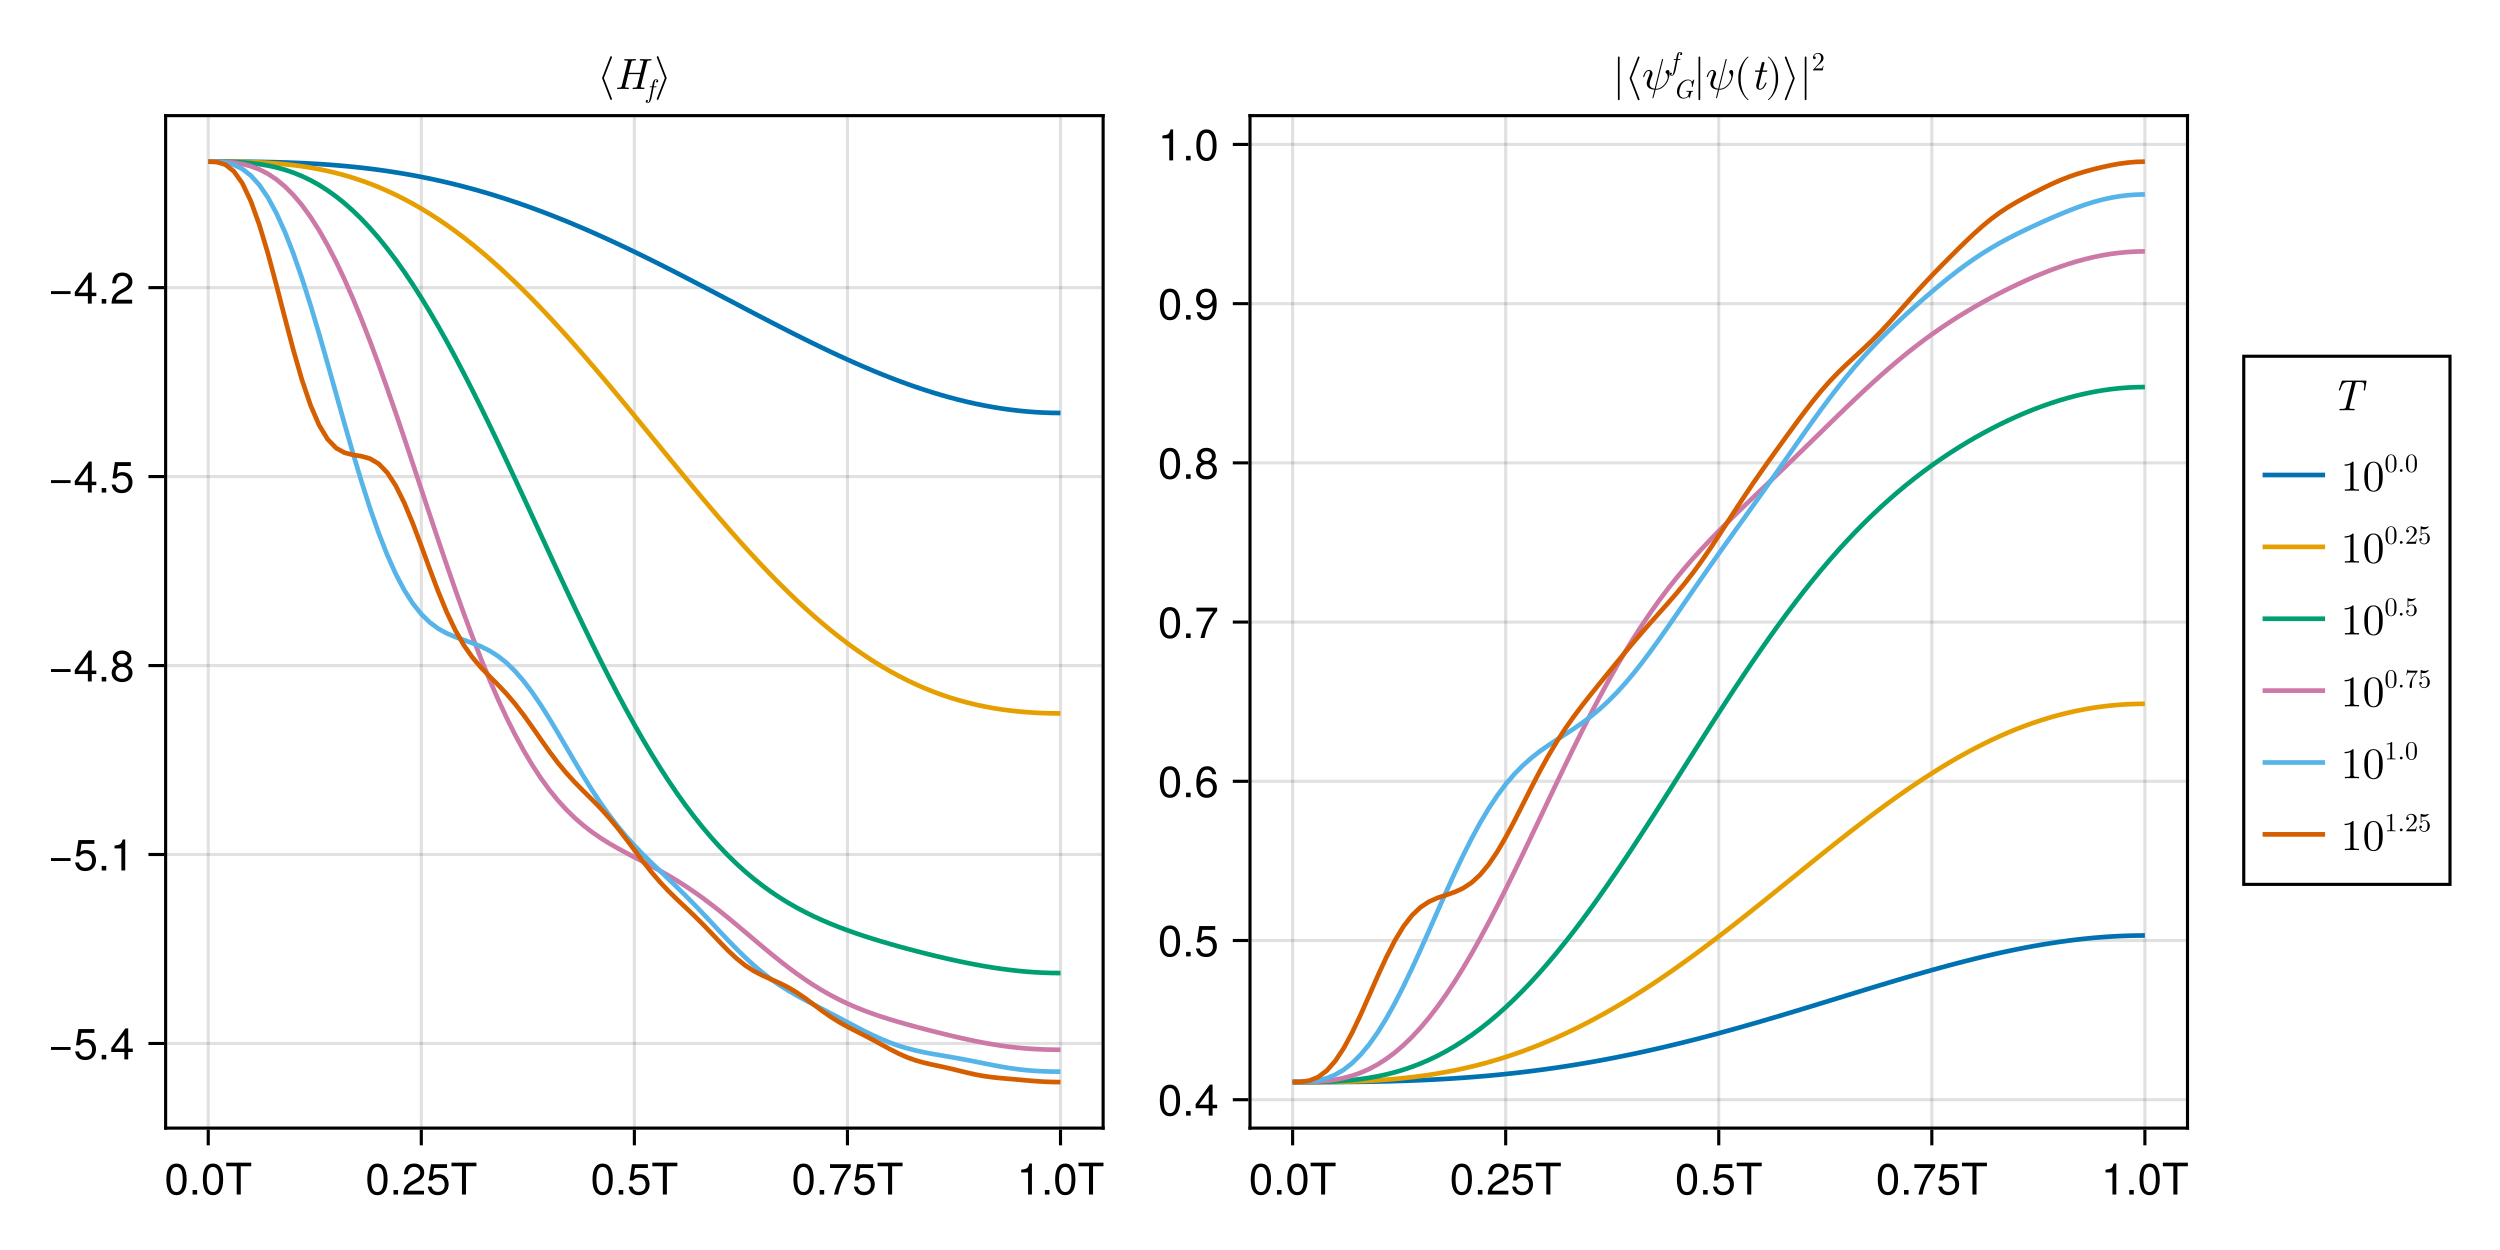 <?xml version="1.0" encoding="UTF-8"?>
<svg xmlns="http://www.w3.org/2000/svg" xmlns:xlink="http://www.w3.org/1999/xlink" width="800" height="400" viewBox="0 0 800 400">
<defs>
<g>
<g id="glyph-0-0-4a1fa4f7">
<path d="M 7.094 -4.781 C 7.094 -1.516 5.953 0.203 3.844 0.203 C 1.719 0.203 0.609 -1.516 0.609 -4.859 C 0.609 -8.188 1.703 -9.922 3.844 -9.922 C 6 -9.922 7.094 -8.219 7.094 -4.781 Z M 5.844 -4.891 C 5.844 -7.547 5.188 -8.828 3.844 -8.828 C 2.516 -8.828 1.859 -7.562 1.859 -4.844 C 1.859 -2.125 2.516 -0.812 3.828 -0.812 C 5.188 -0.812 5.844 -2.078 5.844 -4.891 Z M 5.844 -4.891 "/>
</g>
<g id="glyph-0-1-4a1fa4f7">
<path d="M 8.297 -9.062 C 8.297 -9.062 4.953 -9.062 4.953 -9.062 C 4.953 -9.062 4.953 0 4.953 0 C 4.953 0 3.656 0 3.656 0 C 3.656 0 3.656 -9.062 3.656 -9.062 C 3.656 -9.062 0.297 -9.062 0.297 -9.062 C 0.297 -9.062 0.297 -10.203 0.297 -10.203 C 0.297 -10.203 8.297 -10.203 8.297 -10.203 C 8.297 -10.203 8.297 -9.062 8.297 -9.062 Z M 8.297 -9.062 "/>
</g>
<g id="glyph-0-2-4a1fa4f7">
<path d="M 2.672 0 C 2.672 0 1.219 0 1.219 0 C 1.219 0 1.219 -1.453 1.219 -1.453 C 1.219 -1.453 2.672 -1.453 2.672 -1.453 C 2.672 -1.453 2.672 0 2.672 0 Z M 2.672 0 "/>
</g>
<g id="glyph-0-3-4a1fa4f7">
<path d="M 7.281 -2.375 C 7.281 -2.375 5.812 -2.375 5.812 -2.375 C 5.812 -2.375 5.812 0 5.812 0 C 5.812 0 4.578 0 4.578 0 C 4.578 0 4.578 -2.375 4.578 -2.375 C 4.578 -2.375 0.391 -2.375 0.391 -2.375 C 0.391 -2.375 0.391 -3.688 0.391 -3.688 C 0.391 -3.688 4.906 -9.922 4.906 -9.922 C 4.906 -9.922 5.812 -9.922 5.812 -9.922 C 5.812 -9.922 5.812 -3.484 5.812 -3.484 C 5.812 -3.484 7.281 -3.484 7.281 -3.484 C 7.281 -3.484 7.281 -2.375 7.281 -2.375 Z M 4.578 -3.484 C 4.578 -3.484 4.578 -7.828 4.578 -7.828 C 4.578 -7.828 1.469 -3.484 1.469 -3.484 C 1.469 -3.484 4.578 -3.484 4.578 -3.484 Z M 4.578 -3.484 "/>
</g>
<g id="glyph-0-4-4a1fa4f7">
<path d="M 4.859 0 C 4.859 0 3.625 0 3.625 0 C 3.625 0 3.625 -7.062 3.625 -7.062 C 3.625 -7.062 1.422 -7.062 1.422 -7.062 C 1.422 -7.062 1.422 -7.953 1.422 -7.953 C 3.328 -8.188 3.609 -8.406 4.047 -9.922 C 4.047 -9.922 4.859 -9.922 4.859 -9.922 C 4.859 -9.922 4.859 0 4.859 0 Z M 4.859 0 "/>
</g>
<g id="glyph-0-5-4a1fa4f7">
<path d="M 7.188 -3.297 C 7.188 -1.188 5.781 0.203 3.781 0.203 C 2.016 0.203 0.891 -0.578 0.484 -2.547 C 0.484 -2.547 1.719 -2.547 1.719 -2.547 C 2.016 -1.422 2.672 -0.875 3.75 -0.875 C 5.094 -0.875 5.922 -1.688 5.922 -3.125 C 5.922 -4.594 5.078 -5.453 3.75 -5.453 C 2.984 -5.453 2.5 -5.203 1.938 -4.516 C 1.938 -4.516 0.797 -4.516 0.797 -4.516 C 0.797 -4.516 1.547 -9.719 1.547 -9.719 C 1.547 -9.719 6.656 -9.719 6.656 -9.719 C 6.656 -9.719 6.656 -8.5 6.656 -8.5 C 6.656 -8.5 2.531 -8.5 2.531 -8.5 C 2.531 -8.5 2.141 -5.938 2.141 -5.938 C 2.719 -6.359 3.281 -6.531 3.969 -6.531 C 5.875 -6.531 7.188 -5.25 7.188 -3.297 Z M 7.188 -3.297 "/>
</g>
<g id="glyph-1-0-4a1fa4f7">
<path d="M 2.672 0 C 2.672 0 1.219 0 1.219 0 C 1.219 0 1.219 -1.453 1.219 -1.453 C 1.219 -1.453 2.672 -1.453 2.672 -1.453 C 2.672 -1.453 2.672 0 2.672 0 Z M 2.672 0 "/>
</g>
<g id="glyph-2-0-4a1fa4f7">
<path d="M 7.094 -4.781 C 7.094 -1.516 5.953 0.203 3.844 0.203 C 1.719 0.203 0.609 -1.516 0.609 -4.859 C 0.609 -8.188 1.703 -9.922 3.844 -9.922 C 6 -9.922 7.094 -8.219 7.094 -4.781 Z M 5.844 -4.891 C 5.844 -7.547 5.188 -8.828 3.844 -8.828 C 2.516 -8.828 1.859 -7.562 1.859 -4.844 C 1.859 -2.125 2.516 -0.812 3.828 -0.812 C 5.188 -0.812 5.844 -2.078 5.844 -4.891 Z M 5.844 -4.891 "/>
</g>
<g id="glyph-2-1-4a1fa4f7">
<path d="M 2.672 0 C 2.672 0 1.219 0 1.219 0 C 1.219 0 1.219 -1.453 1.219 -1.453 C 1.219 -1.453 2.672 -1.453 2.672 -1.453 C 2.672 -1.453 2.672 0 2.672 0 Z M 2.672 0 "/>
</g>
<g id="glyph-2-2-4a1fa4f7">
<path d="M 7.156 -7.016 C 7.156 -5.797 6.438 -4.766 5.047 -4.016 C 5.047 -4.016 3.656 -3.266 3.656 -3.266 C 2.438 -2.547 1.984 -2.031 1.859 -1.219 C 1.859 -1.219 7.078 -1.219 7.078 -1.219 C 7.078 -1.219 7.078 0 7.078 0 C 7.078 0 0.469 0 0.469 0 C 0.594 -2.188 1.188 -3.125 3.266 -4.297 C 3.266 -4.297 4.547 -5.031 4.547 -5.031 C 5.438 -5.531 5.891 -6.203 5.891 -6.984 C 5.891 -8.047 5.047 -8.844 3.938 -8.844 C 2.719 -8.844 2.031 -8.141 1.938 -6.484 C 1.938 -6.484 0.703 -6.484 0.703 -6.484 C 0.766 -8.891 1.953 -9.922 3.969 -9.922 C 5.859 -9.922 7.156 -8.688 7.156 -7.016 Z M 7.156 -7.016 "/>
</g>
<g id="glyph-3-0-4a1fa4f7">
<path d="M 7.094 -4.781 C 7.094 -1.516 5.953 0.203 3.844 0.203 C 1.719 0.203 0.609 -1.516 0.609 -4.859 C 0.609 -8.188 1.703 -9.922 3.844 -9.922 C 6 -9.922 7.094 -8.219 7.094 -4.781 Z M 5.844 -4.891 C 5.844 -7.547 5.188 -8.828 3.844 -8.828 C 2.516 -8.828 1.859 -7.562 1.859 -4.844 C 1.859 -2.125 2.516 -0.812 3.828 -0.812 C 5.188 -0.812 5.844 -2.078 5.844 -4.891 Z M 5.844 -4.891 "/>
</g>
<g id="glyph-3-1-4a1fa4f7">
<path d="M 8.297 -9.062 C 8.297 -9.062 4.953 -9.062 4.953 -9.062 C 4.953 -9.062 4.953 0 4.953 0 C 4.953 0 3.656 0 3.656 0 C 3.656 0 3.656 -9.062 3.656 -9.062 C 3.656 -9.062 0.297 -9.062 0.297 -9.062 C 0.297 -9.062 0.297 -10.203 0.297 -10.203 C 0.297 -10.203 8.297 -10.203 8.297 -10.203 C 8.297 -10.203 8.297 -9.062 8.297 -9.062 Z M 8.297 -9.062 "/>
</g>
<g id="glyph-3-2-4a1fa4f7">
<path d="M 2.672 0 C 2.672 0 1.219 0 1.219 0 C 1.219 0 1.219 -1.453 1.219 -1.453 C 1.219 -1.453 2.672 -1.453 2.672 -1.453 C 2.672 -1.453 2.672 0 2.672 0 Z M 2.672 0 "/>
</g>
<g id="glyph-3-3-4a1fa4f7">
<path d="M 7.281 -8.688 C 5.188 -6.203 3.797 -3.203 3.25 0 C 3.25 0 1.938 0 1.938 0 C 2.625 -3.109 4.031 -6 6 -8.5 C 6 -8.5 0.641 -8.5 0.641 -8.5 C 0.641 -8.5 0.641 -9.719 0.641 -9.719 C 0.641 -9.719 7.281 -9.719 7.281 -9.719 C 7.281 -9.719 7.281 -8.688 7.281 -8.688 Z M 7.281 -8.688 "/>
</g>
<g id="glyph-3-4-4a1fa4f7">
<path d="M 7.188 -3.297 C 7.188 -1.188 5.781 0.203 3.781 0.203 C 2.016 0.203 0.891 -0.578 0.484 -2.547 C 0.484 -2.547 1.719 -2.547 1.719 -2.547 C 2.016 -1.422 2.672 -0.875 3.75 -0.875 C 5.094 -0.875 5.922 -1.688 5.922 -3.125 C 5.922 -4.594 5.078 -5.453 3.75 -5.453 C 2.984 -5.453 2.5 -5.203 1.938 -4.516 C 1.938 -4.516 0.797 -4.516 0.797 -4.516 C 0.797 -4.516 1.547 -9.719 1.547 -9.719 C 1.547 -9.719 6.656 -9.719 6.656 -9.719 C 6.656 -9.719 6.656 -8.5 6.656 -8.5 C 6.656 -8.5 2.531 -8.5 2.531 -8.5 C 2.531 -8.5 2.141 -5.938 2.141 -5.938 C 2.719 -6.359 3.281 -6.531 3.969 -6.531 C 5.875 -6.531 7.188 -5.25 7.188 -3.297 Z M 7.188 -3.297 "/>
</g>
<g id="glyph-3-5-4a1fa4f7">
<path d="M 4.859 0 C 4.859 0 3.625 0 3.625 0 C 3.625 0 3.625 -7.062 3.625 -7.062 C 3.625 -7.062 1.422 -7.062 1.422 -7.062 C 1.422 -7.062 1.422 -7.953 1.422 -7.953 C 3.328 -8.188 3.609 -8.406 4.047 -9.922 C 4.047 -9.922 4.859 -9.922 4.859 -9.922 C 4.859 -9.922 4.859 0 4.859 0 Z M 4.859 0 "/>
</g>
<g id="glyph-3-6-4a1fa4f7">
<path d="M 7.281 -2.375 C 7.281 -2.375 5.812 -2.375 5.812 -2.375 C 5.812 -2.375 5.812 0 5.812 0 C 5.812 0 4.578 0 4.578 0 C 4.578 0 4.578 -2.375 4.578 -2.375 C 4.578 -2.375 0.391 -2.375 0.391 -2.375 C 0.391 -2.375 0.391 -3.688 0.391 -3.688 C 0.391 -3.688 4.906 -9.922 4.906 -9.922 C 4.906 -9.922 5.812 -9.922 5.812 -9.922 C 5.812 -9.922 5.812 -3.484 5.812 -3.484 C 5.812 -3.484 7.281 -3.484 7.281 -3.484 C 7.281 -3.484 7.281 -2.375 7.281 -2.375 Z M 4.578 -3.484 C 4.578 -3.484 4.578 -7.828 4.578 -7.828 C 4.578 -7.828 1.469 -3.484 1.469 -3.484 C 1.469 -3.484 4.578 -3.484 4.578 -3.484 Z M 4.578 -3.484 "/>
</g>
<g id="glyph-3-7-4a1fa4f7">
<path d="M 7.188 -2.797 C 7.188 -1 5.812 0.203 3.844 0.203 C 1.891 0.203 0.516 -1 0.516 -2.812 C 0.516 -3.906 1.078 -4.672 2.219 -5.219 C 1.203 -5.859 0.875 -6.359 0.875 -7.281 C 0.875 -8.828 2.094 -9.922 3.844 -9.922 C 5.609 -9.922 6.828 -8.828 6.828 -7.281 C 6.828 -6.344 6.5 -5.844 5.469 -5.219 C 6.625 -4.672 7.188 -3.906 7.188 -2.797 Z M 5.578 -7.25 C 5.578 -8.219 4.906 -8.828 3.844 -8.828 C 2.812 -8.828 2.125 -8.219 2.125 -7.266 C 2.125 -6.328 2.812 -5.719 3.844 -5.719 C 4.891 -5.719 5.578 -6.328 5.578 -7.25 Z M 5.922 -2.781 C 5.922 -3.953 5.078 -4.672 3.844 -4.672 C 2.625 -4.672 1.781 -3.953 1.781 -2.781 C 1.781 -1.625 2.625 -0.875 3.828 -0.875 C 5.078 -0.875 5.922 -1.609 5.922 -2.781 Z M 5.922 -2.781 "/>
</g>
<g id="glyph-4-0-4a1fa4f7">
<path d="M 7.188 -3.297 C 7.188 -1.188 5.781 0.203 3.781 0.203 C 2.016 0.203 0.891 -0.578 0.484 -2.547 C 0.484 -2.547 1.719 -2.547 1.719 -2.547 C 2.016 -1.422 2.672 -0.875 3.75 -0.875 C 5.094 -0.875 5.922 -1.688 5.922 -3.125 C 5.922 -4.594 5.078 -5.453 3.75 -5.453 C 2.984 -5.453 2.5 -5.203 1.938 -4.516 C 1.938 -4.516 0.797 -4.516 0.797 -4.516 C 0.797 -4.516 1.547 -9.719 1.547 -9.719 C 1.547 -9.719 6.656 -9.719 6.656 -9.719 C 6.656 -9.719 6.656 -8.5 6.656 -8.5 C 6.656 -8.5 2.531 -8.5 2.531 -8.5 C 2.531 -8.5 2.141 -5.938 2.141 -5.938 C 2.719 -6.359 3.281 -6.531 3.969 -6.531 C 5.875 -6.531 7.188 -5.25 7.188 -3.297 Z M 7.188 -3.297 "/>
</g>
<g id="glyph-4-1-4a1fa4f7">
<path d="M 7.094 -4.781 C 7.094 -1.516 5.953 0.203 3.844 0.203 C 1.719 0.203 0.609 -1.516 0.609 -4.859 C 0.609 -8.188 1.703 -9.922 3.844 -9.922 C 6 -9.922 7.094 -8.219 7.094 -4.781 Z M 5.844 -4.891 C 5.844 -7.547 5.188 -8.828 3.844 -8.828 C 2.516 -8.828 1.859 -7.562 1.859 -4.844 C 1.859 -2.125 2.516 -0.812 3.828 -0.812 C 5.188 -0.812 5.844 -2.078 5.844 -4.891 Z M 5.844 -4.891 "/>
</g>
<g id="glyph-5-0-4a1fa4f7">
<path d="M 7.219 -3.031 C 7.219 -3.031 0.953 -3.031 0.953 -3.031 C 0.953 -3.031 0.953 -3.969 0.953 -3.969 C 0.953 -3.969 7.219 -3.969 7.219 -3.969 C 7.219 -3.969 7.219 -3.031 7.219 -3.031 Z M 7.219 -3.031 "/>
</g>
<g id="glyph-6-0-4a1fa4f7">
<path d="M 7.188 -3.297 C 7.188 -1.188 5.781 0.203 3.781 0.203 C 2.016 0.203 0.891 -0.578 0.484 -2.547 C 0.484 -2.547 1.719 -2.547 1.719 -2.547 C 2.016 -1.422 2.672 -0.875 3.75 -0.875 C 5.094 -0.875 5.922 -1.688 5.922 -3.125 C 5.922 -4.594 5.078 -5.453 3.75 -5.453 C 2.984 -5.453 2.5 -5.203 1.938 -4.516 C 1.938 -4.516 0.797 -4.516 0.797 -4.516 C 0.797 -4.516 1.547 -9.719 1.547 -9.719 C 1.547 -9.719 6.656 -9.719 6.656 -9.719 C 6.656 -9.719 6.656 -8.5 6.656 -8.5 C 6.656 -8.5 2.531 -8.5 2.531 -8.5 C 2.531 -8.5 2.141 -5.938 2.141 -5.938 C 2.719 -6.359 3.281 -6.531 3.969 -6.531 C 5.875 -6.531 7.188 -5.25 7.188 -3.297 Z M 7.188 -3.297 "/>
</g>
<g id="glyph-6-1-4a1fa4f7">
<path d="M 7.281 -2.375 C 7.281 -2.375 5.812 -2.375 5.812 -2.375 C 5.812 -2.375 5.812 0 5.812 0 C 5.812 0 4.578 0 4.578 0 C 4.578 0 4.578 -2.375 4.578 -2.375 C 4.578 -2.375 0.391 -2.375 0.391 -2.375 C 0.391 -2.375 0.391 -3.688 0.391 -3.688 C 0.391 -3.688 4.906 -9.922 4.906 -9.922 C 4.906 -9.922 5.812 -9.922 5.812 -9.922 C 5.812 -9.922 5.812 -3.484 5.812 -3.484 C 5.812 -3.484 7.281 -3.484 7.281 -3.484 C 7.281 -3.484 7.281 -2.375 7.281 -2.375 Z M 4.578 -3.484 C 4.578 -3.484 4.578 -7.828 4.578 -7.828 C 4.578 -7.828 1.469 -3.484 1.469 -3.484 C 1.469 -3.484 4.578 -3.484 4.578 -3.484 Z M 4.578 -3.484 "/>
</g>
<g id="glyph-7-0-4a1fa4f7">
<path d="M 7.219 -3.031 C 7.219 -3.031 0.953 -3.031 0.953 -3.031 C 0.953 -3.031 0.953 -3.969 0.953 -3.969 C 0.953 -3.969 7.219 -3.969 7.219 -3.969 C 7.219 -3.969 7.219 -3.031 7.219 -3.031 Z M 7.219 -3.031 "/>
</g>
<g id="glyph-8-0-4a1fa4f7">
<path d="M 7.281 -2.375 C 7.281 -2.375 5.812 -2.375 5.812 -2.375 C 5.812 -2.375 5.812 0 5.812 0 C 5.812 0 4.578 0 4.578 0 C 4.578 0 4.578 -2.375 4.578 -2.375 C 4.578 -2.375 0.391 -2.375 0.391 -2.375 C 0.391 -2.375 0.391 -3.688 0.391 -3.688 C 0.391 -3.688 4.906 -9.922 4.906 -9.922 C 4.906 -9.922 5.812 -9.922 5.812 -9.922 C 5.812 -9.922 5.812 -3.484 5.812 -3.484 C 5.812 -3.484 7.281 -3.484 7.281 -3.484 C 7.281 -3.484 7.281 -2.375 7.281 -2.375 Z M 4.578 -3.484 C 4.578 -3.484 4.578 -7.828 4.578 -7.828 C 4.578 -7.828 1.469 -3.484 1.469 -3.484 C 1.469 -3.484 4.578 -3.484 4.578 -3.484 Z M 4.578 -3.484 "/>
</g>
<g id="glyph-9-0-4a1fa4f7">
<path d="M 2.672 0 C 2.672 0 1.219 0 1.219 0 C 1.219 0 1.219 -1.453 1.219 -1.453 C 1.219 -1.453 2.672 -1.453 2.672 -1.453 C 2.672 -1.453 2.672 0 2.672 0 Z M 2.672 0 "/>
</g>
<g id="glyph-9-1-4a1fa4f7">
<path d="M 7.188 -2.797 C 7.188 -1 5.812 0.203 3.844 0.203 C 1.891 0.203 0.516 -1 0.516 -2.812 C 0.516 -3.906 1.078 -4.672 2.219 -5.219 C 1.203 -5.859 0.875 -6.359 0.875 -7.281 C 0.875 -8.828 2.094 -9.922 3.844 -9.922 C 5.609 -9.922 6.828 -8.828 6.828 -7.281 C 6.828 -6.344 6.5 -5.844 5.469 -5.219 C 6.625 -4.672 7.188 -3.906 7.188 -2.797 Z M 5.578 -7.25 C 5.578 -8.219 4.906 -8.828 3.844 -8.828 C 2.812 -8.828 2.125 -8.219 2.125 -7.266 C 2.125 -6.328 2.812 -5.719 3.844 -5.719 C 4.891 -5.719 5.578 -6.328 5.578 -7.25 Z M 5.922 -2.781 C 5.922 -3.953 5.078 -4.672 3.844 -4.672 C 2.625 -4.672 1.781 -3.953 1.781 -2.781 C 1.781 -1.625 2.625 -0.875 3.828 -0.875 C 5.078 -0.875 5.922 -1.609 5.922 -2.781 Z M 5.922 -2.781 "/>
</g>
<g id="glyph-10-0-4a1fa4f7">
<path d="M 7.219 -3.031 C 7.219 -3.031 0.953 -3.031 0.953 -3.031 C 0.953 -3.031 0.953 -3.969 0.953 -3.969 C 0.953 -3.969 7.219 -3.969 7.219 -3.969 C 7.219 -3.969 7.219 -3.031 7.219 -3.031 Z M 7.219 -3.031 "/>
</g>
<g id="glyph-11-0-4a1fa4f7">
<path d="M 7.281 -2.375 C 7.281 -2.375 5.812 -2.375 5.812 -2.375 C 5.812 -2.375 5.812 0 5.812 0 C 5.812 0 4.578 0 4.578 0 C 4.578 0 4.578 -2.375 4.578 -2.375 C 4.578 -2.375 0.391 -2.375 0.391 -2.375 C 0.391 -2.375 0.391 -3.688 0.391 -3.688 C 0.391 -3.688 4.906 -9.922 4.906 -9.922 C 4.906 -9.922 5.812 -9.922 5.812 -9.922 C 5.812 -9.922 5.812 -3.484 5.812 -3.484 C 5.812 -3.484 7.281 -3.484 7.281 -3.484 C 7.281 -3.484 7.281 -2.375 7.281 -2.375 Z M 4.578 -3.484 C 4.578 -3.484 4.578 -7.828 4.578 -7.828 C 4.578 -7.828 1.469 -3.484 1.469 -3.484 C 1.469 -3.484 4.578 -3.484 4.578 -3.484 Z M 4.578 -3.484 "/>
</g>
<g id="glyph-12-0-4a1fa4f7">
<path d="M 2.672 0 C 2.672 0 1.219 0 1.219 0 C 1.219 0 1.219 -1.453 1.219 -1.453 C 1.219 -1.453 2.672 -1.453 2.672 -1.453 C 2.672 -1.453 2.672 0 2.672 0 Z M 2.672 0 "/>
</g>
<g id="glyph-12-1-4a1fa4f7">
<path d="M 7.156 -7.016 C 7.156 -5.797 6.438 -4.766 5.047 -4.016 C 5.047 -4.016 3.656 -3.266 3.656 -3.266 C 2.438 -2.547 1.984 -2.031 1.859 -1.219 C 1.859 -1.219 7.078 -1.219 7.078 -1.219 C 7.078 -1.219 7.078 0 7.078 0 C 7.078 0 0.469 0 0.469 0 C 0.594 -2.188 1.188 -3.125 3.266 -4.297 C 3.266 -4.297 4.547 -5.031 4.547 -5.031 C 5.438 -5.531 5.891 -6.203 5.891 -6.984 C 5.891 -8.047 5.047 -8.844 3.938 -8.844 C 2.719 -8.844 2.031 -8.141 1.938 -6.484 C 1.938 -6.484 0.703 -6.484 0.703 -6.484 C 0.766 -8.891 1.953 -9.922 3.969 -9.922 C 5.859 -9.922 7.156 -8.688 7.156 -7.016 Z M 7.156 -7.016 "/>
</g>
<g id="glyph-13-0-4a1fa4f7">
<path d="M 4.703 3.219 C 4.703 3.172 4.703 3.156 4.688 3.125 L 2.109 -3.5 L 4.688 -10.125 C 4.703 -10.156 4.703 -10.172 4.703 -10.219 C 4.703 -10.375 4.578 -10.5 4.422 -10.5 C 4.312 -10.5 4.203 -10.438 4.156 -10.312 L 1.547 -3.594 C 1.547 -3.562 1.547 -3.547 1.547 -3.5 C 1.547 -3.453 1.547 -3.438 1.547 -3.406 L 4.156 3.312 C 4.203 3.438 4.312 3.5 4.422 3.5 C 4.578 3.5 4.703 3.375 4.703 3.219 Z M 4.703 3.219 "/>
</g>
<g id="glyph-13-1-4a1fa4f7">
<path d="M 3.891 -3.594 L 1.281 -10.312 C 1.25 -10.438 1.141 -10.5 1.016 -10.5 C 0.875 -10.5 0.734 -10.375 0.734 -10.219 C 0.734 -10.172 0.734 -10.156 0.75 -10.125 L 3.328 -3.5 L 0.75 3.125 C 0.734 3.156 0.734 3.172 0.734 3.219 C 0.734 3.375 0.875 3.5 1.016 3.5 C 1.141 3.5 1.25 3.438 1.281 3.312 L 3.891 -3.406 C 3.906 -3.438 3.906 -3.453 3.906 -3.5 C 3.906 -3.547 3.906 -3.562 3.891 -3.594 Z M 3.891 -3.594 "/>
</g>
<g id="glyph-13-2-4a1fa4f7">
<path d="M 2.219 3.219 L 2.219 -10.219 C 2.219 -10.375 2.094 -10.5 1.953 -10.5 C 1.797 -10.5 1.672 -10.375 1.672 -10.219 L 1.672 3.219 C 1.672 3.375 1.797 3.5 1.953 3.5 C 2.094 3.5 2.219 3.375 2.219 3.219 Z M 2.219 3.219 "/>
</g>
<g id="glyph-13-3-4a1fa4f7">
<path d="M 8.891 -5.203 C 8.891 -5.984 8.516 -6.188 8.281 -6.188 C 7.922 -6.188 7.578 -5.828 7.578 -5.516 C 7.578 -5.328 7.656 -5.25 7.781 -5.141 C 7.938 -4.984 8.281 -4.625 8.281 -3.953 C 8.281 -3.047 7.562 -1.906 7.062 -1.406 C 5.844 -0.156 4.938 -0.156 4.438 -0.156 L 6.75 -9.359 C 6.766 -9.406 6.797 -9.484 6.797 -9.562 C 6.797 -9.703 6.688 -9.719 6.625 -9.719 C 6.484 -9.719 6.469 -9.688 6.406 -9.438 L 4.094 -0.188 C 3.031 -0.312 2.484 -0.828 2.484 -1.75 C 2.484 -2.031 2.484 -2.391 3.25 -4.359 C 3.297 -4.516 3.406 -4.766 3.406 -5.047 C 3.406 -5.672 2.953 -6.188 2.25 -6.188 C 0.922 -6.188 0.406 -4.156 0.406 -4.031 C 0.406 -3.891 0.578 -3.891 0.578 -3.891 C 0.719 -3.891 0.734 -3.922 0.797 -4.141 C 1.172 -5.469 1.734 -5.875 2.219 -5.875 C 2.328 -5.875 2.562 -5.875 2.562 -5.438 C 2.562 -5.062 2.422 -4.719 2.234 -4.234 C 1.562 -2.469 1.562 -2.094 1.562 -1.859 C 1.562 -0.531 2.656 0.047 4 0.125 C 3.891 0.625 3.891 0.656 3.703 1.406 C 3.656 1.547 3.375 2.688 3.375 2.734 C 3.375 2.734 3.375 2.875 3.547 2.875 C 3.547 2.875 3.641 2.875 3.672 2.812 C 3.703 2.781 3.797 2.438 3.844 2.234 L 4.375 0.156 C 4.891 0.156 6.125 0.156 7.438 -1.344 C 8.016 -1.984 8.297 -2.609 8.453 -3.031 C 8.578 -3.375 8.891 -4.594 8.891 -5.203 Z M 8.891 -5.203 "/>
</g>
<g id="glyph-13-4-4a1fa4f7">
<path d="M 4.641 3.328 C 4.641 3.297 4.625 3.25 4.594 3.219 C 3.141 2.125 2.172 -0.672 2.172 -2.906 L 2.172 -4.094 C 2.172 -6.328 3.141 -9.125 4.594 -10.219 C 4.625 -10.25 4.641 -10.297 4.641 -10.328 C 4.641 -10.406 4.578 -10.469 4.516 -10.469 C 4.484 -10.469 4.453 -10.453 4.422 -10.438 C 2.891 -9.281 1.406 -6.484 1.406 -4.094 L 1.406 -2.906 C 1.406 -0.516 2.891 2.281 4.422 3.438 C 4.453 3.453 4.484 3.469 4.516 3.469 C 4.578 3.469 4.641 3.406 4.641 3.328 Z M 4.641 3.328 "/>
</g>
<g id="glyph-13-5-4a1fa4f7">
<path d="M 4.031 -2.906 L 4.031 -4.094 C 4.031 -6.484 2.562 -9.281 1.016 -10.438 C 1 -10.453 0.969 -10.469 0.938 -10.469 C 0.875 -10.469 0.797 -10.406 0.797 -10.328 C 0.797 -10.297 0.828 -10.25 0.859 -10.219 C 2.312 -9.125 3.281 -6.328 3.281 -4.094 L 3.281 -2.906 C 3.281 -0.672 2.312 2.125 0.859 3.219 C 0.828 3.25 0.797 3.297 0.797 3.328 C 0.797 3.406 0.875 3.469 0.938 3.469 C 0.969 3.469 1 3.453 1.016 3.438 C 2.562 2.281 4.031 -0.516 4.031 -2.906 Z M 4.031 -2.906 "/>
</g>
<g id="glyph-14-0-4a1fa4f7">
<path d="M 9.641 -0.25 C 9.641 -0.438 9.547 -0.438 9.266 -0.438 C 8.453 -0.438 8.453 -0.547 8.453 -0.672 C 8.453 -0.672 8.453 -0.781 8.516 -1 L 10.406 -8.562 C 10.516 -9.016 10.625 -9.125 11.516 -9.125 C 11.797 -9.125 11.922 -9.125 11.922 -9.375 C 11.922 -9.531 11.828 -9.562 11.734 -9.562 C 11.203 -9.562 10.625 -9.516 10.078 -9.516 C 9.516 -9.516 8.953 -9.562 8.406 -9.562 C 8.312 -9.562 8.141 -9.562 8.141 -9.297 C 8.141 -9.125 8.25 -9.125 8.516 -9.125 C 8.953 -9.125 9.328 -9.125 9.328 -8.891 C 9.328 -8.844 9.328 -8.812 9.266 -8.625 L 8.406 -5.188 L 4.578 -5.188 L 5.422 -8.562 C 5.531 -9.016 5.641 -9.125 6.531 -9.125 C 6.812 -9.125 6.938 -9.125 6.938 -9.375 C 6.938 -9.531 6.844 -9.562 6.75 -9.562 C 6.219 -9.562 5.641 -9.516 5.094 -9.516 C 4.531 -9.516 3.969 -9.562 3.422 -9.562 C 3.328 -9.562 3.156 -9.562 3.156 -9.297 C 3.156 -9.125 3.266 -9.125 3.531 -9.125 C 3.969 -9.125 4.344 -9.125 4.344 -8.891 C 4.344 -8.844 4.344 -8.812 4.281 -8.625 L 2.391 -1.016 C 2.281 -0.547 2.203 -0.438 1.25 -0.438 C 1.016 -0.438 0.875 -0.438 0.875 -0.172 C 0.875 0 1.016 0 1.062 0 C 1.594 0 2.172 -0.047 2.719 -0.047 C 3.281 -0.047 3.844 0 4.391 0 C 4.5 0 4.656 0 4.656 -0.25 C 4.656 -0.438 4.562 -0.438 4.281 -0.438 C 3.469 -0.438 3.469 -0.547 3.469 -0.672 C 3.469 -0.734 3.469 -0.75 3.531 -0.953 L 4.469 -4.766 L 8.297 -4.766 L 7.375 -1.016 C 7.266 -0.547 7.188 -0.438 6.234 -0.438 C 6 -0.438 5.859 -0.438 5.859 -0.172 C 5.859 0 6 0 6.047 0 C 6.578 0 7.156 -0.047 7.703 -0.047 C 8.266 -0.047 8.828 0 9.375 0 C 9.484 0 9.641 0 9.641 -0.25 Z M 9.641 -0.25 "/>
</g>
<g id="glyph-15-0-4a1fa4f7">
<path d="M 3.797 -5.375 C 3.797 -5.734 3.453 -5.922 3.109 -5.922 C 2.281 -5.922 2.078 -4.828 2.016 -4.547 L 1.844 -3.625 L 1.281 -3.625 C 1.156 -3.625 1.062 -3.625 1.062 -3.453 C 1.062 -3.359 1.141 -3.359 1.266 -3.359 L 1.797 -3.359 L 1.172 -0.234 C 1.078 0.297 0.984 0.641 0.938 0.812 C 0.875 1.094 0.766 1.531 0.469 1.531 C 0.375 1.531 0.219 1.516 0.125 1.391 C 0.375 1.344 0.5 1.141 0.5 0.969 C 0.5 0.797 0.344 0.703 0.203 0.703 C 0 0.703 -0.203 0.875 -0.203 1.172 C -0.203 1.547 0.156 1.719 0.469 1.719 C 1.344 1.719 1.688 -0.047 1.734 -0.344 L 2.328 -3.359 L 3.016 -3.359 C 3.156 -3.359 3.25 -3.359 3.25 -3.516 C 3.25 -3.625 3.172 -3.625 3.031 -3.625 L 2.375 -3.625 L 2.641 -4.984 C 2.719 -5.297 2.812 -5.734 3.109 -5.734 C 3.172 -5.734 3.359 -5.719 3.469 -5.594 C 3.219 -5.547 3.094 -5.344 3.094 -5.172 C 3.094 -5 3.25 -4.906 3.375 -4.906 C 3.594 -4.906 3.797 -5.078 3.797 -5.375 Z M 3.797 -5.375 "/>
</g>
<g id="glyph-16-0-4a1fa4f7">
<path d="M 2.672 0 C 2.672 0 1.219 0 1.219 0 C 1.219 0 1.219 -1.453 1.219 -1.453 C 1.219 -1.453 2.672 -1.453 2.672 -1.453 C 2.672 -1.453 2.672 0 2.672 0 Z M 2.672 0 "/>
</g>
<g id="glyph-16-1-4a1fa4f7">
<path d="M 7.094 -4.781 C 7.094 -1.516 5.953 0.203 3.844 0.203 C 1.719 0.203 0.609 -1.516 0.609 -4.859 C 0.609 -8.188 1.703 -9.922 3.844 -9.922 C 6 -9.922 7.094 -8.219 7.094 -4.781 Z M 5.844 -4.891 C 5.844 -7.547 5.188 -8.828 3.844 -8.828 C 2.516 -8.828 1.859 -7.562 1.859 -4.844 C 1.859 -2.125 2.516 -0.812 3.828 -0.812 C 5.188 -0.812 5.844 -2.078 5.844 -4.891 Z M 5.844 -4.891 "/>
</g>
<g id="glyph-16-2-4a1fa4f7">
<path d="M 7.156 -7.016 C 7.156 -5.797 6.438 -4.766 5.047 -4.016 C 5.047 -4.016 3.656 -3.266 3.656 -3.266 C 2.438 -2.547 1.984 -2.031 1.859 -1.219 C 1.859 -1.219 7.078 -1.219 7.078 -1.219 C 7.078 -1.219 7.078 0 7.078 0 C 7.078 0 0.469 0 0.469 0 C 0.594 -2.188 1.188 -3.125 3.266 -4.297 C 3.266 -4.297 4.547 -5.031 4.547 -5.031 C 5.438 -5.531 5.891 -6.203 5.891 -6.984 C 5.891 -8.047 5.047 -8.844 3.938 -8.844 C 2.719 -8.844 2.031 -8.141 1.938 -6.484 C 1.938 -6.484 0.703 -6.484 0.703 -6.484 C 0.766 -8.891 1.953 -9.922 3.969 -9.922 C 5.859 -9.922 7.156 -8.688 7.156 -7.016 Z M 7.156 -7.016 "/>
</g>
<g id="glyph-16-3-4a1fa4f7">
<path d="M 8.297 -9.062 C 8.297 -9.062 4.953 -9.062 4.953 -9.062 C 4.953 -9.062 4.953 0 4.953 0 C 4.953 0 3.656 0 3.656 0 C 3.656 0 3.656 -9.062 3.656 -9.062 C 3.656 -9.062 0.297 -9.062 0.297 -9.062 C 0.297 -9.062 0.297 -10.203 0.297 -10.203 C 0.297 -10.203 8.297 -10.203 8.297 -10.203 C 8.297 -10.203 8.297 -9.062 8.297 -9.062 Z M 8.297 -9.062 "/>
</g>
<g id="glyph-17-0-4a1fa4f7">
<path d="M 7.188 -3.297 C 7.188 -1.188 5.781 0.203 3.781 0.203 C 2.016 0.203 0.891 -0.578 0.484 -2.547 C 0.484 -2.547 1.719 -2.547 1.719 -2.547 C 2.016 -1.422 2.672 -0.875 3.75 -0.875 C 5.094 -0.875 5.922 -1.688 5.922 -3.125 C 5.922 -4.594 5.078 -5.453 3.75 -5.453 C 2.984 -5.453 2.5 -5.203 1.938 -4.516 C 1.938 -4.516 0.797 -4.516 0.797 -4.516 C 0.797 -4.516 1.547 -9.719 1.547 -9.719 C 1.547 -9.719 6.656 -9.719 6.656 -9.719 C 6.656 -9.719 6.656 -8.5 6.656 -8.5 C 6.656 -8.5 2.531 -8.5 2.531 -8.5 C 2.531 -8.5 2.141 -5.938 2.141 -5.938 C 2.719 -6.359 3.281 -6.531 3.969 -6.531 C 5.875 -6.531 7.188 -5.25 7.188 -3.297 Z M 7.188 -3.297 "/>
</g>
<g id="glyph-18-0-4a1fa4f7">
<path d="M 2.672 0 C 2.672 0 1.219 0 1.219 0 C 1.219 0 1.219 -1.453 1.219 -1.453 C 1.219 -1.453 2.672 -1.453 2.672 -1.453 C 2.672 -1.453 2.672 0 2.672 0 Z M 2.672 0 "/>
</g>
<g id="glyph-19-0-4a1fa4f7">
<path d="M 7.094 -4.781 C 7.094 -1.516 5.953 0.203 3.844 0.203 C 1.719 0.203 0.609 -1.516 0.609 -4.859 C 0.609 -8.188 1.703 -9.922 3.844 -9.922 C 6 -9.922 7.094 -8.219 7.094 -4.781 Z M 5.844 -4.891 C 5.844 -7.547 5.188 -8.828 3.844 -8.828 C 2.516 -8.828 1.859 -7.562 1.859 -4.844 C 1.859 -2.125 2.516 -0.812 3.828 -0.812 C 5.188 -0.812 5.844 -2.078 5.844 -4.891 Z M 5.844 -4.891 "/>
</g>
<g id="glyph-20-0-4a1fa4f7">
<path d="M 7.094 -4.781 C 7.094 -1.516 5.953 0.203 3.844 0.203 C 1.719 0.203 0.609 -1.516 0.609 -4.859 C 0.609 -8.188 1.703 -9.922 3.844 -9.922 C 6 -9.922 7.094 -8.219 7.094 -4.781 Z M 5.844 -4.891 C 5.844 -7.547 5.188 -8.828 3.844 -8.828 C 2.516 -8.828 1.859 -7.562 1.859 -4.844 C 1.859 -2.125 2.516 -0.812 3.828 -0.812 C 5.188 -0.812 5.844 -2.078 5.844 -4.891 Z M 5.844 -4.891 "/>
</g>
<g id="glyph-20-1-4a1fa4f7">
<path d="M 2.672 0 C 2.672 0 1.219 0 1.219 0 C 1.219 0 1.219 -1.453 1.219 -1.453 C 1.219 -1.453 2.672 -1.453 2.672 -1.453 C 2.672 -1.453 2.672 0 2.672 0 Z M 2.672 0 "/>
</g>
<g id="glyph-20-2-4a1fa4f7">
<path d="M 7.188 -3.078 C 7.188 -1.141 5.828 0.203 3.938 0.203 C 1.672 0.203 0.609 -1.422 0.609 -4.516 C 0.609 -7.984 1.844 -9.922 4.156 -9.922 C 5.672 -9.922 6.734 -8.953 6.969 -7.344 C 6.969 -7.344 5.734 -7.344 5.734 -7.344 C 5.547 -8.281 4.938 -8.828 4.078 -8.828 C 2.656 -8.828 1.875 -7.484 1.859 -5.062 C 2.391 -5.797 3.156 -6.172 4.141 -6.172 C 5.922 -6.172 7.188 -4.922 7.188 -3.078 Z M 5.922 -2.984 C 5.922 -4.312 5.188 -5.078 3.984 -5.078 C 2.766 -5.078 1.938 -4.281 1.938 -3.047 C 1.938 -1.781 2.797 -0.875 3.953 -0.875 C 5.078 -0.875 5.922 -1.734 5.922 -2.984 Z M 5.922 -2.984 "/>
</g>
<g id="glyph-21-0-4a1fa4f7">
<path d="M 7.094 -4.781 C 7.094 -1.516 5.953 0.203 3.844 0.203 C 1.719 0.203 0.609 -1.516 0.609 -4.859 C 0.609 -8.188 1.703 -9.922 3.844 -9.922 C 6 -9.922 7.094 -8.219 7.094 -4.781 Z M 5.844 -4.891 C 5.844 -7.547 5.188 -8.828 3.844 -8.828 C 2.516 -8.828 1.859 -7.562 1.859 -4.844 C 1.859 -2.125 2.516 -0.812 3.828 -0.812 C 5.188 -0.812 5.844 -2.078 5.844 -4.891 Z M 5.844 -4.891 "/>
</g>
<g id="glyph-21-1-4a1fa4f7">
<path d="M 2.672 0 C 2.672 0 1.219 0 1.219 0 C 1.219 0 1.219 -1.453 1.219 -1.453 C 1.219 -1.453 2.672 -1.453 2.672 -1.453 C 2.672 -1.453 2.672 0 2.672 0 Z M 2.672 0 "/>
</g>
<g id="glyph-21-2-4a1fa4f7">
<path d="M 7.125 -5.188 C 7.125 -1.766 5.875 0.203 3.562 0.203 C 2.047 0.203 0.984 -0.75 0.734 -2.375 C 0.734 -2.375 1.969 -2.375 1.969 -2.375 C 2.172 -1.422 2.766 -0.875 3.641 -0.875 C 5.047 -0.875 5.844 -2.219 5.859 -4.641 C 5.203 -3.875 4.516 -3.547 3.578 -3.547 C 1.797 -3.547 0.531 -4.781 0.531 -6.641 C 0.531 -8.578 1.891 -9.922 3.781 -9.922 C 6.047 -9.922 7.125 -8.297 7.125 -5.188 Z M 5.781 -6.656 C 5.781 -7.953 4.906 -8.844 3.766 -8.844 C 2.625 -8.844 1.797 -8 1.797 -6.734 C 1.797 -5.406 2.531 -4.641 3.719 -4.641 C 4.922 -4.641 5.781 -5.453 5.781 -6.656 Z M 5.781 -6.656 "/>
</g>
<g id="glyph-22-0-4a1fa4f7">
<path d="M 4.859 0 C 4.859 0 3.625 0 3.625 0 C 3.625 0 3.625 -7.062 3.625 -7.062 C 3.625 -7.062 1.422 -7.062 1.422 -7.062 C 1.422 -7.062 1.422 -7.953 1.422 -7.953 C 3.328 -8.188 3.609 -8.406 4.047 -9.922 C 4.047 -9.922 4.859 -9.922 4.859 -9.922 C 4.859 -9.922 4.859 0 4.859 0 Z M 4.859 0 "/>
</g>
<g id="glyph-22-1-4a1fa4f7">
<path d="M 2.672 0 C 2.672 0 1.219 0 1.219 0 C 1.219 0 1.219 -1.453 1.219 -1.453 C 1.219 -1.453 2.672 -1.453 2.672 -1.453 C 2.672 -1.453 2.672 0 2.672 0 Z M 2.672 0 "/>
</g>
<g id="glyph-22-2-4a1fa4f7">
<path d="M 7.094 -4.781 C 7.094 -1.516 5.953 0.203 3.844 0.203 C 1.719 0.203 0.609 -1.516 0.609 -4.859 C 0.609 -8.188 1.703 -9.922 3.844 -9.922 C 6 -9.922 7.094 -8.219 7.094 -4.781 Z M 5.844 -4.891 C 5.844 -7.547 5.188 -8.828 3.844 -8.828 C 2.516 -8.828 1.859 -7.562 1.859 -4.844 C 1.859 -2.125 2.516 -0.812 3.828 -0.812 C 5.188 -0.812 5.844 -2.078 5.844 -4.891 Z M 5.844 -4.891 "/>
</g>
<g id="glyph-23-0-4a1fa4f7">
<path d="M 6.453 -2.188 C 6.453 -2.25 6.422 -2.297 6.344 -2.297 C 6.094 -2.297 5.797 -2.266 5.531 -2.266 C 5.172 -2.266 4.797 -2.297 4.438 -2.297 C 4.359 -2.297 4.25 -2.297 4.25 -2.125 C 4.25 -2.031 4.344 -2.031 4.469 -2.031 L 4.547 -2.031 C 4.656 -2.031 4.797 -2.031 4.906 -2.016 C 5.078 -2 5.141 -1.984 5.141 -1.859 C 5.141 -1.828 5.141 -1.812 5.078 -1.578 C 4.891 -0.828 4.875 -0.734 4.625 -0.5 C 4.266 -0.172 3.797 -0.078 3.484 -0.078 C 2.688 -0.078 2 -0.625 2 -1.75 C 2 -2.234 2.188 -3.578 2.875 -4.5 C 3.453 -5.281 4.219 -5.672 4.859 -5.672 C 5.766 -5.672 6.062 -4.859 6.062 -4.125 C 6.062 -3.906 6.016 -3.641 6.016 -3.609 C 6.016 -3.531 6.109 -3.531 6.141 -3.531 C 6.234 -3.531 6.266 -3.531 6.297 -3.688 L 6.812 -5.719 C 6.812 -5.766 6.828 -5.812 6.828 -5.844 C 6.828 -5.844 6.812 -5.922 6.734 -5.922 C 6.734 -5.922 6.672 -5.922 6.594 -5.828 L 6.062 -5.219 C 5.703 -5.797 5.219 -5.922 4.797 -5.922 C 3.062 -5.922 1.266 -4.031 1.266 -2.062 C 1.266 -0.703 2.141 0.188 3.328 0.188 C 4.109 0.188 4.719 -0.203 4.953 -0.516 C 5.031 -0.312 5.219 -0.016 5.312 -0.016 C 5.375 -0.016 5.391 -0.062 5.406 -0.156 L 5.812 -1.75 C 5.875 -1.953 5.891 -2.031 6.25 -2.031 C 6.359 -2.031 6.453 -2.031 6.453 -2.188 Z M 6.453 -2.188 "/>
</g>
<g id="glyph-24-0-4a1fa4f7">
<path d="M 3.797 -5.375 C 3.797 -5.734 3.453 -5.922 3.109 -5.922 C 2.281 -5.922 2.078 -4.828 2.016 -4.547 L 1.844 -3.625 L 1.281 -3.625 C 1.156 -3.625 1.062 -3.625 1.062 -3.453 C 1.062 -3.359 1.141 -3.359 1.266 -3.359 L 1.797 -3.359 L 1.172 -0.234 C 1.078 0.297 0.984 0.641 0.938 0.812 C 0.875 1.094 0.766 1.531 0.469 1.531 C 0.375 1.531 0.219 1.516 0.125 1.391 C 0.375 1.344 0.5 1.141 0.5 0.969 C 0.5 0.797 0.344 0.703 0.203 0.703 C 0 0.703 -0.203 0.875 -0.203 1.172 C -0.203 1.547 0.156 1.719 0.469 1.719 C 1.344 1.719 1.688 -0.047 1.734 -0.344 L 2.328 -3.359 L 3.016 -3.359 C 3.156 -3.359 3.25 -3.359 3.25 -3.516 C 3.25 -3.625 3.172 -3.625 3.031 -3.625 L 2.375 -3.625 L 2.641 -4.984 C 2.719 -5.297 2.812 -5.734 3.109 -5.734 C 3.172 -5.734 3.359 -5.719 3.469 -5.594 C 3.219 -5.547 3.094 -5.344 3.094 -5.172 C 3.094 -5 3.25 -4.906 3.375 -4.906 C 3.594 -4.906 3.797 -5.078 3.797 -5.375 Z M 3.797 -5.375 "/>
</g>
<g id="glyph-25-0-4a1fa4f7">
<path d="M 4.984 -2 C 4.984 -2.141 4.875 -2.141 4.781 -2.141 C 4.609 -2.141 4.609 -2.125 4.5 -1.875 C 4.234 -1.203 3.688 -0.156 2.891 -0.156 C 2.5 -0.156 2.5 -0.5 2.5 -0.734 C 2.5 -0.828 2.5 -1.047 2.609 -1.438 L 3.641 -5.594 L 4.828 -5.594 C 5.062 -5.594 5.219 -5.594 5.219 -5.859 C 5.219 -6.031 5.094 -6.031 4.875 -6.031 L 3.75 -6.031 L 4.266 -8.109 C 4.328 -8.297 4.328 -8.328 4.328 -8.406 C 4.328 -8.688 4.094 -8.766 3.953 -8.766 C 3.594 -8.766 3.453 -8.469 3.406 -8.266 L 2.859 -6.031 L 1.672 -6.031 C 1.422 -6.031 1.281 -6.031 1.281 -5.766 C 1.281 -5.594 1.406 -5.594 1.625 -5.594 L 2.75 -5.594 L 1.734 -1.578 C 1.719 -1.531 1.672 -1.297 1.672 -1.109 C 1.672 -0.406 2.125 0.156 2.859 0.156 C 4.266 0.156 4.984 -1.938 4.984 -2 Z M 4.984 -2 "/>
</g>
<g id="glyph-26-0-4a1fa4f7">
<path d="M 3.781 -1.469 L 3.562 -1.469 C 3.516 -1.203 3.469 -0.844 3.375 -0.719 C 3.328 -0.641 2.766 -0.641 2.578 -0.641 L 1.062 -0.641 L 1.953 -1.516 C 3.266 -2.672 3.781 -3.125 3.781 -3.969 C 3.781 -4.922 3.016 -5.594 2 -5.594 C 1.047 -5.594 0.422 -4.828 0.422 -4.078 C 0.422 -3.609 0.844 -3.609 0.859 -3.609 C 1.016 -3.609 1.297 -3.703 1.297 -4.047 C 1.297 -4.266 1.156 -4.484 0.859 -4.484 C 0.797 -4.484 0.766 -4.484 0.75 -4.484 C 0.938 -5.031 1.391 -5.344 1.891 -5.344 C 2.641 -5.344 3.016 -4.656 3.016 -3.969 C 3.016 -3.297 2.594 -2.625 2.125 -2.109 L 0.516 -0.312 C 0.422 -0.219 0.422 -0.203 0.422 0 L 3.531 0 Z M 3.781 -1.469 "/>
</g>
<g id="glyph-27-0-4a1fa4f7">
<path d="M 10.844 -6.625 L 11.266 -9.125 C 11.281 -9.188 11.281 -9.25 11.281 -9.312 C 11.281 -9.484 11.156 -9.484 10.938 -9.484 L 3.75 -9.484 C 3.469 -9.484 3.438 -9.484 3.344 -9.219 L 2.516 -6.719 C 2.453 -6.531 2.453 -6.484 2.453 -6.484 C 2.453 -6.328 2.625 -6.328 2.656 -6.328 C 2.719 -6.328 2.766 -6.328 2.812 -6.375 C 2.844 -6.391 2.859 -6.406 3 -6.781 C 3.656 -8.75 4.047 -9.047 5.859 -9.047 L 6.328 -9.047 C 6.656 -9.047 6.656 -8.984 6.656 -8.891 C 6.656 -8.797 6.625 -8.672 6.594 -8.578 L 4.719 -1.062 C 4.594 -0.578 4.469 -0.438 3.234 -0.438 L 3.016 -0.438 C 2.766 -0.438 2.625 -0.438 2.625 -0.172 C 2.625 0 2.781 0 2.859 0 C 3.562 0 4.312 -0.047 5.031 -0.047 C 5.75 -0.047 6.516 0 7.219 0 C 7.344 0 7.516 0 7.516 -0.281 C 7.516 -0.438 7.375 -0.438 7.172 -0.438 L 6.953 -0.438 C 6.734 -0.438 6.297 -0.469 6.266 -0.469 C 5.859 -0.5 5.797 -0.562 5.797 -0.75 C 5.797 -0.797 5.797 -0.828 5.859 -1.016 L 7.734 -8.547 C 7.828 -8.969 7.938 -9 8.047 -9.016 C 8.156 -9.047 8.547 -9.047 8.781 -9.047 C 10.234 -9.047 10.562 -8.844 10.562 -7.984 C 10.562 -7.812 10.562 -7.547 10.422 -6.719 C 10.391 -6.562 10.391 -6.516 10.391 -6.516 C 10.391 -6.328 10.531 -6.328 10.594 -6.328 C 10.781 -6.328 10.812 -6.375 10.844 -6.625 Z M 10.844 -6.625 "/>
</g>
<g id="glyph-28-0-4a1fa4f7">
<path d="M 5.859 0 L 5.859 -0.438 L 5.422 -0.438 C 4.156 -0.438 4.109 -0.594 4.109 -1.109 L 4.109 -8.953 C 4.109 -9.297 4.109 -9.328 3.797 -9.328 C 2.922 -8.422 1.688 -8.422 1.25 -8.422 L 1.25 -8 C 1.531 -8 2.359 -8 3.078 -8.359 L 3.078 -1.109 C 3.078 -0.609 3.031 -0.438 1.781 -0.438 L 1.328 -0.438 L 1.328 0 C 1.812 -0.047 3.031 -0.047 3.594 -0.047 C 4.156 -0.047 5.375 -0.047 5.859 0 Z M 5.859 0 "/>
</g>
<g id="glyph-28-1-4a1fa4f7">
<path d="M 6.438 -4.484 C 6.438 -5.594 6.375 -6.719 5.875 -7.75 C 5.234 -9.094 4.094 -9.328 3.5 -9.328 C 2.656 -9.328 1.641 -8.953 1.062 -7.656 C 0.609 -6.688 0.547 -5.594 0.547 -4.484 C 0.547 -3.438 0.609 -2.172 1.172 -1.109 C 1.781 0.031 2.797 0.312 3.484 0.312 C 4.234 0.312 5.312 0.016 5.922 -1.312 C 6.375 -2.281 6.438 -3.375 6.438 -4.484 Z M 5.281 -4.641 C 5.281 -3.594 5.281 -2.641 5.125 -1.75 C 4.906 -0.422 4.109 0 3.484 0 C 2.938 0 2.109 -0.344 1.859 -1.688 C 1.703 -2.531 1.703 -3.828 1.703 -4.641 C 1.703 -5.547 1.703 -6.469 1.812 -7.219 C 2.094 -8.891 3.141 -9.016 3.484 -9.016 C 3.953 -9.016 4.875 -8.766 5.141 -7.375 C 5.281 -6.594 5.281 -5.531 5.281 -4.641 Z M 5.281 -4.641 "/>
</g>
<g id="glyph-29-0-4a1fa4f7">
<path d="M 3.859 -2.688 C 3.859 -3.359 3.828 -4.031 3.531 -4.656 C 3.141 -5.469 2.453 -5.594 2.094 -5.594 C 1.594 -5.594 0.984 -5.375 0.641 -4.594 C 0.375 -4.016 0.328 -3.359 0.328 -2.688 C 0.328 -2.062 0.359 -1.297 0.703 -0.672 C 1.062 0.016 1.688 0.188 2.094 0.188 C 2.547 0.188 3.188 0.016 3.562 -0.797 C 3.828 -1.375 3.859 -2.031 3.859 -2.688 Z M 3.172 -2.797 C 3.172 -2.156 3.172 -1.594 3.078 -1.047 C 2.953 -0.25 2.469 0 2.094 0 C 1.766 0 1.266 -0.203 1.125 -1.016 C 1.031 -1.516 1.031 -2.297 1.031 -2.797 C 1.031 -3.328 1.031 -3.891 1.094 -4.344 C 1.25 -5.344 1.891 -5.406 2.094 -5.406 C 2.375 -5.406 2.922 -5.266 3.078 -4.438 C 3.172 -3.953 3.172 -3.328 3.172 -2.797 Z M 3.172 -2.797 "/>
</g>
<g id="glyph-29-1-4a1fa4f7">
<path d="M 1.609 -0.453 C 1.609 -0.688 1.406 -0.891 1.172 -0.891 C 0.922 -0.891 0.719 -0.688 0.719 -0.453 C 0.719 -0.203 0.922 0 1.172 0 C 1.406 0 1.609 -0.203 1.609 -0.453 Z M 1.609 -0.453 "/>
</g>
<g id="glyph-30-0-4a1fa4f7">
<path d="M 3.859 -2.688 C 3.859 -3.359 3.828 -4.031 3.531 -4.656 C 3.141 -5.469 2.453 -5.594 2.094 -5.594 C 1.594 -5.594 0.984 -5.375 0.641 -4.594 C 0.375 -4.016 0.328 -3.359 0.328 -2.688 C 0.328 -2.062 0.359 -1.297 0.703 -0.672 C 1.062 0.016 1.688 0.188 2.094 0.188 C 2.547 0.188 3.188 0.016 3.562 -0.797 C 3.828 -1.375 3.859 -2.031 3.859 -2.688 Z M 3.172 -2.797 C 3.172 -2.156 3.172 -1.594 3.078 -1.047 C 2.953 -0.25 2.469 0 2.094 0 C 1.766 0 1.266 -0.203 1.125 -1.016 C 1.031 -1.516 1.031 -2.297 1.031 -2.797 C 1.031 -3.328 1.031 -3.891 1.094 -4.344 C 1.25 -5.344 1.891 -5.406 2.094 -5.406 C 2.375 -5.406 2.922 -5.266 3.078 -4.438 C 3.172 -3.953 3.172 -3.328 3.172 -2.797 Z M 3.172 -2.797 "/>
</g>
<g id="glyph-31-0-4a1fa4f7">
<path d="M 5.859 0 L 5.859 -0.438 L 5.422 -0.438 C 4.156 -0.438 4.109 -0.594 4.109 -1.109 L 4.109 -8.953 C 4.109 -9.297 4.109 -9.328 3.797 -9.328 C 2.922 -8.422 1.688 -8.422 1.25 -8.422 L 1.25 -8 C 1.531 -8 2.359 -8 3.078 -8.359 L 3.078 -1.109 C 3.078 -0.609 3.031 -0.438 1.781 -0.438 L 1.328 -0.438 L 1.328 0 C 1.812 -0.047 3.031 -0.047 3.594 -0.047 C 4.156 -0.047 5.375 -0.047 5.859 0 Z M 5.859 0 "/>
</g>
<g id="glyph-31-1-4a1fa4f7">
<path d="M 6.438 -4.484 C 6.438 -5.594 6.375 -6.719 5.875 -7.75 C 5.234 -9.094 4.094 -9.328 3.5 -9.328 C 2.656 -9.328 1.641 -8.953 1.062 -7.656 C 0.609 -6.688 0.547 -5.594 0.547 -4.484 C 0.547 -3.438 0.609 -2.172 1.172 -1.109 C 1.781 0.031 2.797 0.312 3.484 0.312 C 4.234 0.312 5.312 0.016 5.922 -1.312 C 6.375 -2.281 6.438 -3.375 6.438 -4.484 Z M 5.281 -4.641 C 5.281 -3.594 5.281 -2.641 5.125 -1.75 C 4.906 -0.422 4.109 0 3.484 0 C 2.938 0 2.109 -0.344 1.859 -1.688 C 1.703 -2.531 1.703 -3.828 1.703 -4.641 C 1.703 -5.547 1.703 -6.469 1.812 -7.219 C 2.094 -8.891 3.141 -9.016 3.484 -9.016 C 3.953 -9.016 4.875 -8.766 5.141 -7.375 C 5.281 -6.594 5.281 -5.531 5.281 -4.641 Z M 5.281 -4.641 "/>
</g>
<g id="glyph-32-0-4a1fa4f7">
<path d="M 3.859 -2.688 C 3.859 -3.359 3.828 -4.031 3.531 -4.656 C 3.141 -5.469 2.453 -5.594 2.094 -5.594 C 1.594 -5.594 0.984 -5.375 0.641 -4.594 C 0.375 -4.016 0.328 -3.359 0.328 -2.688 C 0.328 -2.062 0.359 -1.297 0.703 -0.672 C 1.062 0.016 1.688 0.188 2.094 0.188 C 2.547 0.188 3.188 0.016 3.562 -0.797 C 3.828 -1.375 3.859 -2.031 3.859 -2.688 Z M 3.172 -2.797 C 3.172 -2.156 3.172 -1.594 3.078 -1.047 C 2.953 -0.25 2.469 0 2.094 0 C 1.766 0 1.266 -0.203 1.125 -1.016 C 1.031 -1.516 1.031 -2.297 1.031 -2.797 C 1.031 -3.328 1.031 -3.891 1.094 -4.344 C 1.25 -5.344 1.891 -5.406 2.094 -5.406 C 2.375 -5.406 2.922 -5.266 3.078 -4.438 C 3.172 -3.953 3.172 -3.328 3.172 -2.797 Z M 3.172 -2.797 "/>
</g>
<g id="glyph-32-1-4a1fa4f7">
<path d="M 1.609 -0.453 C 1.609 -0.688 1.406 -0.891 1.172 -0.891 C 0.922 -0.891 0.719 -0.688 0.719 -0.453 C 0.719 -0.203 0.922 0 1.172 0 C 1.406 0 1.609 -0.203 1.609 -0.453 Z M 1.609 -0.453 "/>
</g>
<g id="glyph-32-2-4a1fa4f7">
<path d="M 3.781 -1.469 L 3.562 -1.469 C 3.516 -1.203 3.469 -0.844 3.375 -0.719 C 3.328 -0.641 2.766 -0.641 2.578 -0.641 L 1.062 -0.641 L 1.953 -1.516 C 3.266 -2.672 3.781 -3.125 3.781 -3.969 C 3.781 -4.922 3.016 -5.594 2 -5.594 C 1.047 -5.594 0.422 -4.828 0.422 -4.078 C 0.422 -3.609 0.844 -3.609 0.859 -3.609 C 1.016 -3.609 1.297 -3.703 1.297 -4.047 C 1.297 -4.266 1.156 -4.484 0.859 -4.484 C 0.797 -4.484 0.766 -4.484 0.75 -4.484 C 0.938 -5.031 1.391 -5.344 1.891 -5.344 C 2.641 -5.344 3.016 -4.656 3.016 -3.969 C 3.016 -3.297 2.594 -2.625 2.125 -2.109 L 0.516 -0.312 C 0.422 -0.219 0.422 -0.203 0.422 0 L 3.531 0 Z M 3.781 -1.469 "/>
</g>
<g id="glyph-32-3-4a1fa4f7">
<path d="M 3.781 -1.688 C 3.781 -2.688 3.078 -3.531 2.172 -3.531 C 1.781 -3.531 1.406 -3.391 1.109 -3.109 L 1.109 -4.734 C 1.281 -4.688 1.562 -4.625 1.828 -4.625 C 2.859 -4.625 3.453 -5.391 3.453 -5.5 C 3.453 -5.562 3.422 -5.594 3.359 -5.594 C 3.359 -5.594 3.344 -5.594 3.297 -5.578 C 3.125 -5.5 2.719 -5.328 2.156 -5.328 C 1.812 -5.328 1.422 -5.391 1.031 -5.562 C 0.969 -5.594 0.938 -5.594 0.938 -5.594 C 0.844 -5.594 0.844 -5.516 0.844 -5.391 L 0.844 -2.906 C 0.844 -2.75 0.844 -2.688 0.969 -2.688 C 1.031 -2.688 1.047 -2.703 1.078 -2.75 C 1.172 -2.891 1.484 -3.344 2.156 -3.344 C 2.594 -3.344 2.812 -2.953 2.875 -2.812 C 3.016 -2.5 3.031 -2.172 3.031 -1.75 C 3.031 -1.453 3.031 -0.953 2.828 -0.594 C 2.625 -0.266 2.312 -0.047 1.922 -0.047 C 1.312 -0.047 0.828 -0.5 0.688 -0.984 C 0.719 -0.984 0.734 -0.969 0.828 -0.969 C 1.109 -0.969 1.25 -1.188 1.25 -1.391 C 1.25 -1.594 1.109 -1.797 0.828 -1.797 C 0.719 -1.797 0.422 -1.734 0.422 -1.359 C 0.422 -0.625 1 0.188 1.938 0.188 C 2.922 0.188 3.781 -0.625 3.781 -1.688 Z M 3.781 -1.688 "/>
</g>
<g id="glyph-32-4-4a1fa4f7">
<path d="M 3.516 0 L 3.516 -0.266 L 3.25 -0.266 C 2.5 -0.266 2.469 -0.359 2.469 -0.672 L 2.469 -5.375 C 2.469 -5.578 2.469 -5.594 2.281 -5.594 C 1.75 -5.062 1.016 -5.062 0.75 -5.062 L 0.75 -4.797 C 0.922 -4.797 1.406 -4.797 1.844 -5.016 L 1.844 -0.672 C 1.844 -0.359 1.828 -0.266 1.062 -0.266 L 0.797 -0.266 L 0.797 0 C 1.094 -0.031 1.828 -0.031 2.156 -0.031 C 2.5 -0.031 3.234 -0.031 3.516 0 Z M 3.516 0 "/>
</g>
<g id="glyph-33-0-4a1fa4f7">
<path d="M 5.859 0 L 5.859 -0.438 L 5.422 -0.438 C 4.156 -0.438 4.109 -0.594 4.109 -1.109 L 4.109 -8.953 C 4.109 -9.297 4.109 -9.328 3.797 -9.328 C 2.922 -8.422 1.688 -8.422 1.25 -8.422 L 1.25 -8 C 1.531 -8 2.359 -8 3.078 -8.359 L 3.078 -1.109 C 3.078 -0.609 3.031 -0.438 1.781 -0.438 L 1.328 -0.438 L 1.328 0 C 1.812 -0.047 3.031 -0.047 3.594 -0.047 C 4.156 -0.047 5.375 -0.047 5.859 0 Z M 5.859 0 "/>
</g>
<g id="glyph-33-1-4a1fa4f7">
<path d="M 6.438 -4.484 C 6.438 -5.594 6.375 -6.719 5.875 -7.75 C 5.234 -9.094 4.094 -9.328 3.5 -9.328 C 2.656 -9.328 1.641 -8.953 1.062 -7.656 C 0.609 -6.688 0.547 -5.594 0.547 -4.484 C 0.547 -3.438 0.609 -2.172 1.172 -1.109 C 1.781 0.031 2.797 0.312 3.484 0.312 C 4.234 0.312 5.312 0.016 5.922 -1.312 C 6.375 -2.281 6.438 -3.375 6.438 -4.484 Z M 5.281 -4.641 C 5.281 -3.594 5.281 -2.641 5.125 -1.75 C 4.906 -0.422 4.109 0 3.484 0 C 2.938 0 2.109 -0.344 1.859 -1.688 C 1.703 -2.531 1.703 -3.828 1.703 -4.641 C 1.703 -5.547 1.703 -6.469 1.812 -7.219 C 2.094 -8.891 3.141 -9.016 3.484 -9.016 C 3.953 -9.016 4.875 -8.766 5.141 -7.375 C 5.281 -6.594 5.281 -5.531 5.281 -4.641 Z M 5.281 -4.641 "/>
</g>
<g id="glyph-34-0-4a1fa4f7">
<path d="M 3.781 -1.688 C 3.781 -2.688 3.078 -3.531 2.172 -3.531 C 1.781 -3.531 1.406 -3.391 1.109 -3.109 L 1.109 -4.734 C 1.281 -4.688 1.562 -4.625 1.828 -4.625 C 2.859 -4.625 3.453 -5.391 3.453 -5.5 C 3.453 -5.562 3.422 -5.594 3.359 -5.594 C 3.359 -5.594 3.344 -5.594 3.297 -5.578 C 3.125 -5.5 2.719 -5.328 2.156 -5.328 C 1.812 -5.328 1.422 -5.391 1.031 -5.562 C 0.969 -5.594 0.938 -5.594 0.938 -5.594 C 0.844 -5.594 0.844 -5.516 0.844 -5.391 L 0.844 -2.906 C 0.844 -2.75 0.844 -2.688 0.969 -2.688 C 1.031 -2.688 1.047 -2.703 1.078 -2.75 C 1.172 -2.891 1.484 -3.344 2.156 -3.344 C 2.594 -3.344 2.812 -2.953 2.875 -2.812 C 3.016 -2.5 3.031 -2.172 3.031 -1.75 C 3.031 -1.453 3.031 -0.953 2.828 -0.594 C 2.625 -0.266 2.312 -0.047 1.922 -0.047 C 1.312 -0.047 0.828 -0.5 0.688 -0.984 C 0.719 -0.984 0.734 -0.969 0.828 -0.969 C 1.109 -0.969 1.25 -1.188 1.25 -1.391 C 1.25 -1.594 1.109 -1.797 0.828 -1.797 C 0.719 -1.797 0.422 -1.734 0.422 -1.359 C 0.422 -0.625 1 0.188 1.938 0.188 C 2.922 0.188 3.781 -0.625 3.781 -1.688 Z M 3.781 -1.688 "/>
</g>
<g id="glyph-34-1-4a1fa4f7">
<path d="M 3.859 -2.688 C 3.859 -3.359 3.828 -4.031 3.531 -4.656 C 3.141 -5.469 2.453 -5.594 2.094 -5.594 C 1.594 -5.594 0.984 -5.375 0.641 -4.594 C 0.375 -4.016 0.328 -3.359 0.328 -2.688 C 0.328 -2.062 0.359 -1.297 0.703 -0.672 C 1.062 0.016 1.688 0.188 2.094 0.188 C 2.547 0.188 3.188 0.016 3.562 -0.797 C 3.828 -1.375 3.859 -2.031 3.859 -2.688 Z M 3.172 -2.797 C 3.172 -2.156 3.172 -1.594 3.078 -1.047 C 2.953 -0.25 2.469 0 2.094 0 C 1.766 0 1.266 -0.203 1.125 -1.016 C 1.031 -1.516 1.031 -2.297 1.031 -2.797 C 1.031 -3.328 1.031 -3.891 1.094 -4.344 C 1.25 -5.344 1.891 -5.406 2.094 -5.406 C 2.375 -5.406 2.922 -5.266 3.078 -4.438 C 3.172 -3.953 3.172 -3.328 3.172 -2.797 Z M 3.172 -2.797 "/>
</g>
<g id="glyph-35-0-4a1fa4f7">
<path d="M 3.859 -2.688 C 3.859 -3.359 3.828 -4.031 3.531 -4.656 C 3.141 -5.469 2.453 -5.594 2.094 -5.594 C 1.594 -5.594 0.984 -5.375 0.641 -4.594 C 0.375 -4.016 0.328 -3.359 0.328 -2.688 C 0.328 -2.062 0.359 -1.297 0.703 -0.672 C 1.062 0.016 1.688 0.188 2.094 0.188 C 2.547 0.188 3.188 0.016 3.562 -0.797 C 3.828 -1.375 3.859 -2.031 3.859 -2.688 Z M 3.172 -2.797 C 3.172 -2.156 3.172 -1.594 3.078 -1.047 C 2.953 -0.25 2.469 0 2.094 0 C 1.766 0 1.266 -0.203 1.125 -1.016 C 1.031 -1.516 1.031 -2.297 1.031 -2.797 C 1.031 -3.328 1.031 -3.891 1.094 -4.344 C 1.25 -5.344 1.891 -5.406 2.094 -5.406 C 2.375 -5.406 2.922 -5.266 3.078 -4.438 C 3.172 -3.953 3.172 -3.328 3.172 -2.797 Z M 3.172 -2.797 "/>
</g>
<g id="glyph-35-1-4a1fa4f7">
<path d="M 1.609 -0.453 C 1.609 -0.688 1.406 -0.891 1.172 -0.891 C 0.922 -0.891 0.719 -0.688 0.719 -0.453 C 0.719 -0.203 0.922 0 1.172 0 C 1.406 0 1.609 -0.203 1.609 -0.453 Z M 1.609 -0.453 "/>
</g>
<g id="glyph-35-2-4a1fa4f7">
<path d="M 4.078 -5.406 L 2.031 -5.406 C 1.016 -5.406 0.984 -5.516 0.953 -5.688 L 0.75 -5.688 L 0.469 -3.953 L 0.688 -3.953 C 0.703 -4.078 0.781 -4.609 0.891 -4.719 C 0.953 -4.766 1.609 -4.766 1.719 -4.766 L 3.453 -4.766 L 2.516 -3.438 C 1.75 -2.297 1.484 -1.141 1.484 -0.281 C 1.484 -0.188 1.484 0.188 1.859 0.188 C 2.25 0.188 2.25 -0.188 2.25 -0.281 L 2.25 -0.703 C 2.25 -1.172 2.281 -1.625 2.344 -2.078 C 2.375 -2.281 2.5 -3 2.859 -3.516 L 4 -5.125 C 4.078 -5.219 4.078 -5.234 4.078 -5.406 Z M 4.078 -5.406 "/>
</g>
<g id="glyph-35-3-4a1fa4f7">
<path d="M 3.781 -1.688 C 3.781 -2.688 3.078 -3.531 2.172 -3.531 C 1.781 -3.531 1.406 -3.391 1.109 -3.109 L 1.109 -4.734 C 1.281 -4.688 1.562 -4.625 1.828 -4.625 C 2.859 -4.625 3.453 -5.391 3.453 -5.5 C 3.453 -5.562 3.422 -5.594 3.359 -5.594 C 3.359 -5.594 3.344 -5.594 3.297 -5.578 C 3.125 -5.5 2.719 -5.328 2.156 -5.328 C 1.812 -5.328 1.422 -5.391 1.031 -5.562 C 0.969 -5.594 0.938 -5.594 0.938 -5.594 C 0.844 -5.594 0.844 -5.516 0.844 -5.391 L 0.844 -2.906 C 0.844 -2.75 0.844 -2.688 0.969 -2.688 C 1.031 -2.688 1.047 -2.703 1.078 -2.75 C 1.172 -2.891 1.484 -3.344 2.156 -3.344 C 2.594 -3.344 2.812 -2.953 2.875 -2.812 C 3.016 -2.5 3.031 -2.172 3.031 -1.75 C 3.031 -1.453 3.031 -0.953 2.828 -0.594 C 2.625 -0.266 2.312 -0.047 1.922 -0.047 C 1.312 -0.047 0.828 -0.5 0.688 -0.984 C 0.719 -0.984 0.734 -0.969 0.828 -0.969 C 1.109 -0.969 1.25 -1.188 1.25 -1.391 C 1.25 -1.594 1.109 -1.797 0.828 -1.797 C 0.719 -1.797 0.422 -1.734 0.422 -1.359 C 0.422 -0.625 1 0.188 1.938 0.188 C 2.922 0.188 3.781 -0.625 3.781 -1.688 Z M 3.781 -1.688 "/>
</g>
<g id="glyph-36-0-4a1fa4f7">
<path d="M 5.859 0 L 5.859 -0.438 L 5.422 -0.438 C 4.156 -0.438 4.109 -0.594 4.109 -1.109 L 4.109 -8.953 C 4.109 -9.297 4.109 -9.328 3.797 -9.328 C 2.922 -8.422 1.688 -8.422 1.25 -8.422 L 1.25 -8 C 1.531 -8 2.359 -8 3.078 -8.359 L 3.078 -1.109 C 3.078 -0.609 3.031 -0.438 1.781 -0.438 L 1.328 -0.438 L 1.328 0 C 1.812 -0.047 3.031 -0.047 3.594 -0.047 C 4.156 -0.047 5.375 -0.047 5.859 0 Z M 5.859 0 "/>
</g>
<g id="glyph-36-1-4a1fa4f7">
<path d="M 6.438 -4.484 C 6.438 -5.594 6.375 -6.719 5.875 -7.75 C 5.234 -9.094 4.094 -9.328 3.5 -9.328 C 2.656 -9.328 1.641 -8.953 1.062 -7.656 C 0.609 -6.688 0.547 -5.594 0.547 -4.484 C 0.547 -3.438 0.609 -2.172 1.172 -1.109 C 1.781 0.031 2.797 0.312 3.484 0.312 C 4.234 0.312 5.312 0.016 5.922 -1.312 C 6.375 -2.281 6.438 -3.375 6.438 -4.484 Z M 5.281 -4.641 C 5.281 -3.594 5.281 -2.641 5.125 -1.75 C 4.906 -0.422 4.109 0 3.484 0 C 2.938 0 2.109 -0.344 1.859 -1.688 C 1.703 -2.531 1.703 -3.828 1.703 -4.641 C 1.703 -5.547 1.703 -6.469 1.812 -7.219 C 2.094 -8.891 3.141 -9.016 3.484 -9.016 C 3.953 -9.016 4.875 -8.766 5.141 -7.375 C 5.281 -6.594 5.281 -5.531 5.281 -4.641 Z M 5.281 -4.641 "/>
</g>
<g id="glyph-37-0-4a1fa4f7">
<path d="M 3.516 0 L 3.516 -0.266 L 3.25 -0.266 C 2.5 -0.266 2.469 -0.359 2.469 -0.672 L 2.469 -5.375 C 2.469 -5.578 2.469 -5.594 2.281 -5.594 C 1.75 -5.062 1.016 -5.062 0.75 -5.062 L 0.75 -4.797 C 0.922 -4.797 1.406 -4.797 1.844 -5.016 L 1.844 -0.672 C 1.844 -0.359 1.828 -0.266 1.062 -0.266 L 0.797 -0.266 L 0.797 0 C 1.094 -0.031 1.828 -0.031 2.156 -0.031 C 2.5 -0.031 3.234 -0.031 3.516 0 Z M 3.516 0 "/>
</g>
<g id="glyph-37-1-4a1fa4f7">
<path d="M 1.609 -0.453 C 1.609 -0.688 1.406 -0.891 1.172 -0.891 C 0.922 -0.891 0.719 -0.688 0.719 -0.453 C 0.719 -0.203 0.922 0 1.172 0 C 1.406 0 1.609 -0.203 1.609 -0.453 Z M 1.609 -0.453 "/>
</g>
<g id="glyph-37-2-4a1fa4f7">
<path d="M 3.781 -1.469 L 3.562 -1.469 C 3.516 -1.203 3.469 -0.844 3.375 -0.719 C 3.328 -0.641 2.766 -0.641 2.578 -0.641 L 1.062 -0.641 L 1.953 -1.516 C 3.266 -2.672 3.781 -3.125 3.781 -3.969 C 3.781 -4.922 3.016 -5.594 2 -5.594 C 1.047 -5.594 0.422 -4.828 0.422 -4.078 C 0.422 -3.609 0.844 -3.609 0.859 -3.609 C 1.016 -3.609 1.297 -3.703 1.297 -4.047 C 1.297 -4.266 1.156 -4.484 0.859 -4.484 C 0.797 -4.484 0.766 -4.484 0.75 -4.484 C 0.938 -5.031 1.391 -5.344 1.891 -5.344 C 2.641 -5.344 3.016 -4.656 3.016 -3.969 C 3.016 -3.297 2.594 -2.625 2.125 -2.109 L 0.516 -0.312 C 0.422 -0.219 0.422 -0.203 0.422 0 L 3.531 0 Z M 3.781 -1.469 "/>
</g>
<g id="glyph-37-3-4a1fa4f7">
<path d="M 3.781 -1.688 C 3.781 -2.688 3.078 -3.531 2.172 -3.531 C 1.781 -3.531 1.406 -3.391 1.109 -3.109 L 1.109 -4.734 C 1.281 -4.688 1.562 -4.625 1.828 -4.625 C 2.859 -4.625 3.453 -5.391 3.453 -5.5 C 3.453 -5.562 3.422 -5.594 3.359 -5.594 C 3.359 -5.594 3.344 -5.594 3.297 -5.578 C 3.125 -5.5 2.719 -5.328 2.156 -5.328 C 1.812 -5.328 1.422 -5.391 1.031 -5.562 C 0.969 -5.594 0.938 -5.594 0.938 -5.594 C 0.844 -5.594 0.844 -5.516 0.844 -5.391 L 0.844 -2.906 C 0.844 -2.75 0.844 -2.688 0.969 -2.688 C 1.031 -2.688 1.047 -2.703 1.078 -2.75 C 1.172 -2.891 1.484 -3.344 2.156 -3.344 C 2.594 -3.344 2.812 -2.953 2.875 -2.812 C 3.016 -2.5 3.031 -2.172 3.031 -1.75 C 3.031 -1.453 3.031 -0.953 2.828 -0.594 C 2.625 -0.266 2.312 -0.047 1.922 -0.047 C 1.312 -0.047 0.828 -0.5 0.688 -0.984 C 0.719 -0.984 0.734 -0.969 0.828 -0.969 C 1.109 -0.969 1.25 -1.188 1.25 -1.391 C 1.25 -1.594 1.109 -1.797 0.828 -1.797 C 0.719 -1.797 0.422 -1.734 0.422 -1.359 C 0.422 -0.625 1 0.188 1.938 0.188 C 2.922 0.188 3.781 -0.625 3.781 -1.688 Z M 3.781 -1.688 "/>
</g>
</g>
</defs>
<rect x="-80" y="-40" width="960" height="480" fill="rgb(100%, 100%, 100%)" fill-opacity="1"/>
<path fill-rule="nonzero" fill="rgb(100%, 100%, 100%)" fill-opacity="1" d="M 53 361 L 353 361 L 353 37 L 53 37 Z M 53 361 "/>
<path fill-rule="nonzero" fill="rgb(100%, 100%, 100%)" fill-opacity="1" d="M 400 361 L 700 361 L 700 37 L 400 37 Z M 400 361 "/>
<path fill="none" stroke-width="1" stroke-linecap="butt" stroke-linejoin="miter" stroke="rgb(0%, 0%, 0%)" stroke-opacity="0.12" stroke-miterlimit="1.155" d="M 66.637 361 L 66.637 37 "/>
<path fill="none" stroke-width="1" stroke-linecap="butt" stroke-linejoin="miter" stroke="rgb(0%, 0%, 0%)" stroke-opacity="0.12" stroke-miterlimit="1.155" d="M 134.816 361 L 134.816 37 "/>
<path fill="none" stroke-width="1" stroke-linecap="butt" stroke-linejoin="miter" stroke="rgb(0%, 0%, 0%)" stroke-opacity="0.12" stroke-miterlimit="1.155" d="M 203 361 L 203 37 "/>
<path fill="none" stroke-width="1" stroke-linecap="butt" stroke-linejoin="miter" stroke="rgb(0%, 0%, 0%)" stroke-opacity="0.12" stroke-miterlimit="1.155" d="M 271.184 361 L 271.184 37 "/>
<path fill="none" stroke-width="1" stroke-linecap="butt" stroke-linejoin="miter" stroke="rgb(0%, 0%, 0%)" stroke-opacity="0.12" stroke-miterlimit="1.155" d="M 339.363 361 L 339.363 37 "/>
<path fill="none" stroke-width="1" stroke-linecap="butt" stroke-linejoin="miter" stroke="rgb(0%, 0%, 0%)" stroke-opacity="0.12" stroke-miterlimit="1.155" d="M 53 333.91 L 353 333.91 "/>
<path fill="none" stroke-width="1" stroke-linecap="butt" stroke-linejoin="miter" stroke="rgb(0%, 0%, 0%)" stroke-opacity="0.12" stroke-miterlimit="1.155" d="M 53 273.441 L 353 273.441 "/>
<path fill="none" stroke-width="1" stroke-linecap="butt" stroke-linejoin="miter" stroke="rgb(0%, 0%, 0%)" stroke-opacity="0.12" stroke-miterlimit="1.155" d="M 53 212.977 L 353 212.977 "/>
<path fill="none" stroke-width="1" stroke-linecap="butt" stroke-linejoin="miter" stroke="rgb(0%, 0%, 0%)" stroke-opacity="0.12" stroke-miterlimit="1.155" d="M 53 152.508 L 353 152.508 "/>
<path fill="none" stroke-width="1" stroke-linecap="butt" stroke-linejoin="miter" stroke="rgb(0%, 0%, 0%)" stroke-opacity="0.12" stroke-miterlimit="1.155" d="M 53 92.039 L 353 92.039 "/>
<path fill="none" stroke-width="1" stroke-linecap="butt" stroke-linejoin="miter" stroke="rgb(0%, 0%, 0%)" stroke-opacity="0.12" stroke-miterlimit="1.155" d="M 413.637 361 L 413.637 37 "/>
<path fill="none" stroke-width="1" stroke-linecap="butt" stroke-linejoin="miter" stroke="rgb(0%, 0%, 0%)" stroke-opacity="0.12" stroke-miterlimit="1.155" d="M 481.816 361 L 481.816 37 "/>
<path fill="none" stroke-width="1" stroke-linecap="butt" stroke-linejoin="miter" stroke="rgb(0%, 0%, 0%)" stroke-opacity="0.12" stroke-miterlimit="1.155" d="M 550 361 L 550 37 "/>
<path fill="none" stroke-width="1" stroke-linecap="butt" stroke-linejoin="miter" stroke="rgb(0%, 0%, 0%)" stroke-opacity="0.12" stroke-miterlimit="1.155" d="M 618.184 361 L 618.184 37 "/>
<path fill="none" stroke-width="1" stroke-linecap="butt" stroke-linejoin="miter" stroke="rgb(0%, 0%, 0%)" stroke-opacity="0.12" stroke-miterlimit="1.155" d="M 686.363 361 L 686.363 37 "/>
<path fill="none" stroke-width="1" stroke-linecap="butt" stroke-linejoin="miter" stroke="rgb(0%, 0%, 0%)" stroke-opacity="0.12" stroke-miterlimit="1.155" d="M 400 351.898 L 700 351.898 "/>
<path fill="none" stroke-width="1" stroke-linecap="butt" stroke-linejoin="miter" stroke="rgb(0%, 0%, 0%)" stroke-opacity="0.12" stroke-miterlimit="1.155" d="M 400 300.953 L 700 300.953 "/>
<path fill="none" stroke-width="1" stroke-linecap="butt" stroke-linejoin="miter" stroke="rgb(0%, 0%, 0%)" stroke-opacity="0.12" stroke-miterlimit="1.155" d="M 400 250.008 L 700 250.008 "/>
<path fill="none" stroke-width="1" stroke-linecap="butt" stroke-linejoin="miter" stroke="rgb(0%, 0%, 0%)" stroke-opacity="0.12" stroke-miterlimit="1.155" d="M 400 199.062 L 700 199.062 "/>
<path fill="none" stroke-width="1" stroke-linecap="butt" stroke-linejoin="miter" stroke="rgb(0%, 0%, 0%)" stroke-opacity="0.12" stroke-miterlimit="1.155" d="M 400 148.117 L 700 148.117 "/>
<path fill="none" stroke-width="1" stroke-linecap="butt" stroke-linejoin="miter" stroke="rgb(0%, 0%, 0%)" stroke-opacity="0.12" stroke-miterlimit="1.155" d="M 400 97.172 L 700 97.172 "/>
<path fill="none" stroke-width="1" stroke-linecap="butt" stroke-linejoin="miter" stroke="rgb(0%, 0%, 0%)" stroke-opacity="0.12" stroke-miterlimit="1.155" d="M 400 46.227 L 700 46.227 "/>
<g fill="rgb(0%, 0%, 0%)" fill-opacity="1">
<use xlink:href="#glyph-0-0-4a1fa4f7" x="52.629" y="382.258"/>
</g>
<g fill="rgb(0%, 0%, 0%)" fill-opacity="1">
<use xlink:href="#glyph-1-0-4a1fa4f7" x="60.413" y="382.258"/>
</g>
<g fill="rgb(0%, 0%, 0%)" fill-opacity="1">
<use xlink:href="#glyph-2-0-4a1fa4f7" x="64.305" y="382.258"/>
</g>
<g fill="rgb(0%, 0%, 0%)" fill-opacity="1">
<use xlink:href="#glyph-0-1-4a1fa4f7" x="72.089" y="382.258"/>
</g>
<g fill="rgb(0%, 0%, 0%)" fill-opacity="1">
<use xlink:href="#glyph-3-0-4a1fa4f7" x="116.919" y="382.258"/>
</g>
<g fill="rgb(0%, 0%, 0%)" fill-opacity="1">
<use xlink:href="#glyph-2-1-4a1fa4f7" x="124.703" y="382.258"/>
</g>
<g fill="rgb(0%, 0%, 0%)" fill-opacity="1">
<use xlink:href="#glyph-2-2-4a1fa4f7" x="128.595" y="382.258"/>
</g>
<g fill="rgb(0%, 0%, 0%)" fill-opacity="1">
<use xlink:href="#glyph-4-0-4a1fa4f7" x="136.379" y="382.258"/>
</g>
<g fill="rgb(0%, 0%, 0%)" fill-opacity="1">
<use xlink:href="#glyph-3-1-4a1fa4f7" x="144.163" y="382.258"/>
</g>
<g fill="rgb(0%, 0%, 0%)" fill-opacity="1">
<use xlink:href="#glyph-4-1-4a1fa4f7" x="188.993" y="382.258"/>
</g>
<g fill="rgb(0%, 0%, 0%)" fill-opacity="1">
<use xlink:href="#glyph-3-2-4a1fa4f7" x="196.777" y="382.258"/>
</g>
<g fill="rgb(0%, 0%, 0%)" fill-opacity="1">
<use xlink:href="#glyph-4-0-4a1fa4f7" x="200.669" y="382.258"/>
</g>
<g fill="rgb(0%, 0%, 0%)" fill-opacity="1">
<use xlink:href="#glyph-3-1-4a1fa4f7" x="208.453" y="382.258"/>
</g>
<g fill="rgb(0%, 0%, 0%)" fill-opacity="1">
<use xlink:href="#glyph-3-0-4a1fa4f7" x="253.283" y="382.258"/>
</g>
<g fill="rgb(0%, 0%, 0%)" fill-opacity="1">
<use xlink:href="#glyph-3-2-4a1fa4f7" x="261.067" y="382.258"/>
</g>
<g fill="rgb(0%, 0%, 0%)" fill-opacity="1">
<use xlink:href="#glyph-3-3-4a1fa4f7" x="264.959" y="382.258"/>
</g>
<g fill="rgb(0%, 0%, 0%)" fill-opacity="1">
<use xlink:href="#glyph-3-4-4a1fa4f7" x="272.743" y="382.258"/>
</g>
<g fill="rgb(0%, 0%, 0%)" fill-opacity="1">
<use xlink:href="#glyph-3-1-4a1fa4f7" x="280.527" y="382.258"/>
</g>
<g fill="rgb(0%, 0%, 0%)" fill-opacity="1">
<use xlink:href="#glyph-3-5-4a1fa4f7" x="325.357" y="382.258"/>
</g>
<g fill="rgb(0%, 0%, 0%)" fill-opacity="1">
<use xlink:href="#glyph-3-2-4a1fa4f7" x="333.141" y="382.258"/>
</g>
<g fill="rgb(0%, 0%, 0%)" fill-opacity="1">
<use xlink:href="#glyph-3-0-4a1fa4f7" x="337.033" y="382.258"/>
</g>
<g fill="rgb(0%, 0%, 0%)" fill-opacity="1">
<use xlink:href="#glyph-3-1-4a1fa4f7" x="344.817" y="382.258"/>
</g>
<g fill="rgb(0%, 0%, 0%)" fill-opacity="1">
<use xlink:href="#glyph-5-0-4a1fa4f7" x="15.364" y="339.014"/>
</g>
<g fill="rgb(0%, 0%, 0%)" fill-opacity="1">
<use xlink:href="#glyph-6-0-4a1fa4f7" x="23.54" y="339.014"/>
</g>
<g fill="rgb(0%, 0%, 0%)" fill-opacity="1">
<use xlink:href="#glyph-0-2-4a1fa4f7" x="31.324" y="339.014"/>
</g>
<g fill="rgb(0%, 0%, 0%)" fill-opacity="1">
<use xlink:href="#glyph-0-3-4a1fa4f7" x="35.216" y="339.014"/>
</g>
<g fill="rgb(0%, 0%, 0%)" fill-opacity="1">
<use xlink:href="#glyph-5-0-4a1fa4f7" x="15.364" y="278.546"/>
</g>
<g fill="rgb(0%, 0%, 0%)" fill-opacity="1">
<use xlink:href="#glyph-6-0-4a1fa4f7" x="23.54" y="278.546"/>
</g>
<g fill="rgb(0%, 0%, 0%)" fill-opacity="1">
<use xlink:href="#glyph-0-2-4a1fa4f7" x="31.324" y="278.546"/>
</g>
<g fill="rgb(0%, 0%, 0%)" fill-opacity="1">
<use xlink:href="#glyph-0-4-4a1fa4f7" x="35.216" y="278.546"/>
</g>
<g fill="rgb(0%, 0%, 0%)" fill-opacity="1">
<use xlink:href="#glyph-7-0-4a1fa4f7" x="15.364" y="218.078"/>
</g>
<g fill="rgb(0%, 0%, 0%)" fill-opacity="1">
<use xlink:href="#glyph-8-0-4a1fa4f7" x="23.54" y="218.078"/>
</g>
<g fill="rgb(0%, 0%, 0%)" fill-opacity="1">
<use xlink:href="#glyph-9-0-4a1fa4f7" x="31.324" y="218.078"/>
</g>
<g fill="rgb(0%, 0%, 0%)" fill-opacity="1">
<use xlink:href="#glyph-9-1-4a1fa4f7" x="35.216" y="218.078"/>
</g>
<g fill="rgb(0%, 0%, 0%)" fill-opacity="1">
<use xlink:href="#glyph-5-0-4a1fa4f7" x="15.364" y="157.61"/>
</g>
<g fill="rgb(0%, 0%, 0%)" fill-opacity="1">
<use xlink:href="#glyph-6-1-4a1fa4f7" x="23.54" y="157.61"/>
</g>
<g fill="rgb(0%, 0%, 0%)" fill-opacity="1">
<use xlink:href="#glyph-0-2-4a1fa4f7" x="31.324" y="157.61"/>
</g>
<g fill="rgb(0%, 0%, 0%)" fill-opacity="1">
<use xlink:href="#glyph-0-5-4a1fa4f7" x="35.216" y="157.61"/>
</g>
<g fill="rgb(0%, 0%, 0%)" fill-opacity="1">
<use xlink:href="#glyph-10-0-4a1fa4f7" x="15.364" y="97.142"/>
</g>
<g fill="rgb(0%, 0%, 0%)" fill-opacity="1">
<use xlink:href="#glyph-11-0-4a1fa4f7" x="23.54" y="97.142"/>
</g>
<g fill="rgb(0%, 0%, 0%)" fill-opacity="1">
<use xlink:href="#glyph-12-0-4a1fa4f7" x="31.324" y="97.142"/>
</g>
<g fill="rgb(0%, 0%, 0%)" fill-opacity="1">
<use xlink:href="#glyph-12-1-4a1fa4f7" x="35.216" y="97.142"/>
</g>
<g fill="rgb(0%, 0%, 0%)" fill-opacity="1">
<use xlink:href="#glyph-13-0-4a1fa4f7" x="191.134" y="28.478"/>
</g>
<g fill="rgb(0%, 0%, 0%)" fill-opacity="1">
<use xlink:href="#glyph-14-0-4a1fa4f7" x="196.58" y="28.478"/>
</g>
<g fill="rgb(0%, 0%, 0%)" fill-opacity="1">
<use xlink:href="#glyph-15-0-4a1fa4f7" x="206.842" y="31.278"/>
</g>
<g fill="rgb(0%, 0%, 0%)" fill-opacity="1">
<use xlink:href="#glyph-13-1-4a1fa4f7" x="209.42" y="28.478"/>
</g>
<path fill="none" stroke-width="1.5" stroke-linecap="butt" stroke-linejoin="miter" stroke="rgb(0%, 44.706%, 69.804%)" stroke-opacity="1" stroke-miterlimit="2" d="M 66.637 51.727 L 69.363 51.727 L 72.09 51.73 L 74.816 51.738 L 77.547 51.75 L 80.273 51.773 L 83 51.809 L 85.727 51.855 L 88.453 51.914 L 91.184 51.992 L 93.91 52.086 L 96.637 52.203 L 99.363 52.34 L 102.09 52.496 L 104.816 52.68 L 107.547 52.891 L 110.273 53.125 L 113 53.387 L 115.727 53.68 L 118.453 54.004 L 121.184 54.355 L 123.91 54.742 L 126.637 55.16 L 129.363 55.609 L 132.09 56.094 L 134.816 56.613 L 137.547 57.164 L 140.273 57.754 L 143 58.379 L 145.727 59.039 L 148.453 59.734 L 151.184 60.465 L 153.91 61.23 L 156.637 62.031 L 159.363 62.867 L 162.09 63.742 L 164.816 64.648 L 167.547 65.586 L 170.273 66.562 L 173 67.57 L 175.727 68.609 L 178.453 69.68 L 181.184 70.781 L 183.91 71.914 L 186.637 73.074 L 189.363 74.262 L 192.09 75.477 L 194.816 76.715 L 197.547 77.98 L 200.273 79.266 L 203 80.574 L 205.727 81.902 L 208.453 83.246 L 211.184 84.609 L 213.91 85.988 L 216.637 87.379 L 219.363 88.785 L 222.09 90.195 L 224.816 91.617 L 227.547 93.047 L 230.273 94.477 L 238.453 98.777 L 241.184 100.207 L 243.91 101.629 L 246.637 103.043 L 249.363 104.449 L 252.09 105.84 L 254.816 107.219 L 257.547 108.578 L 260.273 109.922 L 263 111.242 L 265.727 112.543 L 268.453 113.816 L 271.184 115.062 L 273.91 116.281 L 276.637 117.465 L 279.363 118.617 L 282.09 119.738 L 284.816 120.816 L 287.547 121.859 L 290.273 122.859 L 293 123.816 L 295.727 124.727 L 298.453 125.594 L 301.184 126.41 L 303.91 127.18 L 306.637 127.898 L 309.363 128.566 L 312.09 129.18 L 314.816 129.738 L 317.547 130.238 L 320.273 130.684 L 323 131.074 L 325.727 131.402 L 328.453 131.672 L 331.184 131.883 L 333.91 132.035 L 336.637 132.125 L 339.363 132.156 "/>
<path fill="none" stroke-width="1.5" stroke-linecap="butt" stroke-linejoin="miter" stroke="rgb(90.196%, 62.353%, 0%)" stroke-opacity="1" stroke-miterlimit="2" d="M 66.637 51.727 L 69.363 51.727 L 72.09 51.738 L 74.816 51.758 L 77.547 51.805 L 80.273 51.875 L 83 51.98 L 85.727 52.125 L 88.453 52.316 L 91.184 52.562 L 93.91 52.859 L 96.637 53.219 L 99.363 53.648 L 102.09 54.145 L 104.816 54.715 L 107.547 55.367 L 110.273 56.098 L 113 56.914 L 115.727 57.816 L 118.453 58.812 L 121.184 59.895 L 123.91 61.074 L 126.637 62.352 L 129.363 63.723 L 132.09 65.191 L 134.816 66.758 L 137.547 68.422 L 140.273 70.184 L 143 72.043 L 145.727 74 L 148.453 76.055 L 151.184 78.199 L 153.91 80.441 L 156.637 82.77 L 159.363 85.188 L 162.09 87.691 L 164.816 90.277 L 167.547 92.941 L 170.273 95.688 L 173 98.5 L 175.727 101.383 L 178.453 104.332 L 181.184 107.34 L 183.91 110.402 L 186.637 113.52 L 189.363 116.68 L 192.09 119.883 L 194.816 123.117 L 197.547 126.387 L 200.273 129.676 L 203 132.988 L 205.727 136.312 L 208.453 139.645 L 211.184 142.977 L 213.91 146.305 L 216.637 149.625 L 219.363 152.93 L 222.09 156.211 L 224.816 159.469 L 227.547 162.691 L 230.273 165.875 L 233 169.016 L 235.727 172.109 L 238.453 175.148 L 241.184 178.125 L 243.91 181.043 L 246.637 183.891 L 249.363 186.664 L 252.09 189.367 L 254.816 191.984 L 257.547 194.523 L 260.273 196.973 L 263 199.332 L 265.727 201.602 L 268.453 203.777 L 271.184 205.859 L 273.91 207.84 L 276.637 209.727 L 279.363 211.512 L 282.09 213.199 L 284.816 214.789 L 287.547 216.277 L 290.273 217.668 L 293 218.965 L 295.727 220.164 L 298.453 221.266 L 301.184 222.277 L 303.91 223.199 L 306.637 224.031 L 309.363 224.781 L 312.09 225.449 L 314.816 226.035 L 317.547 226.547 L 320.273 226.984 L 323 227.352 L 325.727 227.652 L 328.453 227.895 L 331.184 228.074 L 333.91 228.199 L 336.637 228.27 L 339.363 228.293 "/>
<path fill="none" stroke-width="1.5" stroke-linecap="butt" stroke-linejoin="miter" stroke="rgb(0%, 61.961%, 45.098%)" stroke-opacity="1" stroke-miterlimit="2" d="M 66.637 51.727 L 69.363 51.73 L 72.09 51.758 L 74.816 51.828 L 77.547 51.969 L 80.273 52.195 L 83 52.523 L 85.727 52.98 L 88.453 53.578 L 91.184 54.332 L 93.91 55.262 L 96.637 56.371 L 99.363 57.68 L 102.09 59.195 L 104.816 60.93 L 107.547 62.887 L 110.273 65.07 L 113 67.492 L 115.727 70.148 L 118.453 73.043 L 121.184 76.176 L 123.91 79.547 L 126.637 83.148 L 129.363 86.98 L 132.09 91.039 L 134.816 95.309 L 137.547 99.789 L 140.273 104.465 L 143 109.328 L 145.727 114.363 L 148.453 119.562 L 151.184 124.906 L 153.91 130.379 L 156.637 135.969 L 159.363 141.66 L 162.09 147.43 L 164.816 153.266 L 167.547 159.148 L 170.273 165.059 L 173 170.977 L 175.727 176.891 L 178.453 182.777 L 181.184 188.621 L 183.91 194.402 L 186.637 200.105 L 189.363 205.719 L 192.09 211.223 L 194.816 216.602 L 197.547 221.844 L 200.273 226.938 L 203 231.875 L 205.727 236.641 L 208.453 241.227 L 211.184 245.629 L 213.91 249.84 L 216.637 253.855 L 219.363 257.676 L 222.09 261.293 L 224.816 264.711 L 227.547 267.93 L 230.273 270.957 L 233 273.789 L 235.727 276.438 L 238.453 278.902 L 241.184 281.199 L 243.91 283.328 L 246.637 285.301 L 249.363 287.129 L 252.09 288.82 L 254.816 290.383 L 257.547 291.832 L 260.273 293.176 L 263 294.422 L 265.727 295.586 L 268.453 296.676 L 271.184 297.695 L 273.91 298.66 L 276.637 299.574 L 279.363 300.441 L 282.09 301.273 L 284.816 302.074 L 287.547 302.844 L 290.273 303.59 L 293 304.312 L 295.727 305.008 L 298.453 305.684 L 301.184 306.332 L 303.91 306.957 L 306.637 307.555 L 309.363 308.121 L 312.09 308.652 L 314.816 309.145 L 317.547 309.598 L 320.273 310.004 L 323 310.363 L 325.727 310.676 L 328.453 310.93 L 331.184 311.129 L 333.91 311.27 L 336.637 311.355 L 339.363 311.383 "/>
<path fill="none" stroke-width="1.5" stroke-linecap="butt" stroke-linejoin="miter" stroke="rgb(80%, 47.451%, 65.49%)" stroke-opacity="1" stroke-miterlimit="2" d="M 66.637 51.727 L 69.363 51.738 L 72.09 51.824 L 74.816 52.051 L 77.547 52.484 L 80.273 53.188 L 83 54.211 L 85.727 55.609 L 88.453 57.422 L 91.184 59.688 L 93.91 62.43 L 96.637 65.668 L 99.363 69.418 L 102.09 73.684 L 104.816 78.457 L 107.547 83.73 L 110.273 89.484 L 113 95.691 L 115.727 102.32 L 118.453 109.328 L 121.184 116.672 L 123.91 124.301 L 126.637 132.164 L 129.363 140.203 L 132.09 148.359 L 134.816 156.57 L 137.547 164.781 L 140.273 172.926 L 143 180.953 L 145.727 188.801 L 148.453 196.422 L 151.184 203.766 L 153.91 210.793 L 156.637 217.465 L 159.363 223.754 L 162.09 229.637 L 164.816 235.102 L 167.547 240.133 L 170.273 244.73 L 173 248.906 L 175.727 252.668 L 178.453 256.043 L 181.184 259.047 L 183.91 261.719 L 186.637 264.09 L 189.363 266.203 L 192.09 268.094 L 194.816 269.809 L 197.547 271.387 L 200.273 272.871 L 203 274.305 L 205.727 275.719 L 208.453 277.152 L 211.184 278.633 L 213.91 280.18 L 216.637 281.812 L 219.363 283.543 L 222.09 285.383 L 224.816 287.324 L 227.547 289.367 L 230.273 291.496 L 233 293.703 L 235.727 295.965 L 238.453 298.258 L 241.184 300.566 L 243.91 302.863 L 246.637 305.121 L 249.363 307.324 L 252.09 309.449 L 254.816 311.48 L 257.547 313.398 L 260.273 315.199 L 263 316.875 L 265.727 318.422 L 268.453 319.844 L 271.184 321.148 L 273.91 322.336 L 276.637 323.426 L 279.363 324.43 L 282.09 325.355 L 284.816 326.219 L 287.547 327.031 L 290.273 327.809 L 293 328.555 L 295.727 329.277 L 298.453 329.98 L 301.184 330.664 L 303.91 331.328 L 306.637 331.969 L 309.363 332.578 L 312.09 333.152 L 314.816 333.688 L 317.547 334.168 L 320.273 334.598 L 323 334.969 L 325.727 335.273 L 328.453 335.52 L 331.184 335.703 L 333.91 335.828 L 336.637 335.902 L 339.363 335.926 "/>
<path fill="none" stroke-width="1.5" stroke-linecap="butt" stroke-linejoin="miter" stroke="rgb(33.725%, 70.588%, 91.373%)" stroke-opacity="1" stroke-miterlimit="2" d="M 66.637 51.727 L 69.363 51.766 L 72.09 52.031 L 74.816 52.738 L 77.547 54.07 L 80.273 56.188 L 83 59.207 L 85.727 63.211 L 88.453 68.23 L 91.184 74.254 L 93.91 81.234 L 96.637 89.074 L 99.363 97.641 L 102.09 106.777 L 104.816 116.301 L 107.547 126.012 L 110.273 135.711 L 113 145.195 L 115.727 154.273 L 118.453 162.785 L 121.184 170.582 L 123.91 177.562 L 126.637 183.656 L 129.363 188.832 L 132.09 193.102 L 134.816 196.52 L 137.547 199.176 L 140.273 201.184 L 143 202.688 L 145.727 203.848 L 148.453 204.824 L 151.184 205.785 L 153.91 206.875 L 156.637 208.23 L 159.363 209.953 L 162.09 212.121 L 164.816 214.773 L 167.547 217.918 L 170.273 221.52 L 173 225.523 L 175.727 229.848 L 178.453 234.395 L 181.184 239.055 L 183.91 243.719 L 186.637 248.293 L 189.363 252.684 L 192.09 256.832 L 194.816 260.695 L 197.547 264.262 L 200.273 267.543 L 203 270.57 L 205.727 273.398 L 208.453 276.082 L 211.184 278.688 L 213.91 281.277 L 216.637 283.898 L 219.363 286.586 L 222.09 289.352 L 224.816 292.195 L 227.547 295.094 L 230.273 298.012 L 233 300.895 L 235.727 303.695 L 238.453 306.363 L 241.184 308.863 L 243.91 311.168 L 246.637 313.27 L 249.363 315.172 L 252.09 316.898 L 254.816 318.488 L 257.547 319.98 L 260.273 321.414 L 263 322.824 L 265.727 324.242 L 268.453 325.676 L 271.184 327.121 L 273.91 328.559 L 276.637 329.965 L 279.363 331.305 L 282.09 332.543 L 284.816 333.656 L 287.547 334.629 L 290.273 335.457 L 293 336.152 L 295.727 336.742 L 298.453 337.258 L 301.184 337.73 L 303.91 338.195 L 306.637 338.676 L 309.363 339.184 L 312.09 339.715 L 314.816 340.266 L 317.547 340.809 L 320.273 341.32 L 323 341.777 L 325.727 342.164 L 328.453 342.465 L 331.184 342.684 L 333.91 342.828 L 336.637 342.906 L 339.363 342.93 "/>
<path fill="none" stroke-width="1.5" stroke-linecap="butt" stroke-linejoin="miter" stroke="rgb(83.529%, 36.863%, 0%)" stroke-opacity="1" stroke-miterlimit="2" d="M 66.637 51.727 L 69.363 51.848 L 72.09 52.676 L 74.816 54.801 L 77.547 58.641 L 80.273 64.383 L 83 71.965 L 85.727 81.082 L 88.453 91.242 L 91.184 101.82 L 93.91 112.148 L 96.637 121.594 L 99.363 129.648 L 102.09 135.988 L 104.816 140.52 L 107.547 143.367 L 110.273 144.887 L 113 145.57 L 115.727 146.008 L 118.453 146.789 L 121.184 148.414 L 123.91 151.238 L 126.637 155.422 L 129.363 160.918 L 132.09 167.48 L 134.816 174.723 L 137.547 182.184 L 140.273 189.406 L 143 196.004 L 145.727 201.73 L 148.453 206.496 L 151.184 210.383 L 153.91 213.59 L 156.637 216.41 L 159.363 219.141 L 162.09 222.031 L 164.816 225.234 L 167.547 228.781 L 170.273 232.598 L 173 236.523 L 175.727 240.383 L 178.453 244.012 L 181.184 247.32 L 183.91 250.316 L 186.637 253.086 L 189.363 255.781 L 192.09 258.566 L 194.816 261.566 L 197.547 264.84 L 200.273 268.352 L 203 271.992 L 205.727 275.613 L 208.453 279.059 L 211.184 282.238 L 213.91 285.133 L 216.637 287.805 L 219.363 290.371 L 222.09 292.965 L 224.816 295.672 L 227.547 298.504 L 230.273 301.391 L 233 304.191 L 235.727 306.742 L 238.453 308.926 L 241.184 310.695 L 243.91 312.117 L 246.637 313.336 L 249.363 314.539 L 252.09 315.898 L 254.816 317.508 L 257.547 319.367 L 260.273 321.383 L 263 323.414 L 265.727 325.324 L 268.453 327.035 L 271.184 328.559 L 273.91 329.961 L 276.637 331.34 L 279.363 332.766 L 282.09 334.25 L 284.816 335.742 L 287.547 337.137 L 290.273 338.348 L 293 339.32 L 295.727 340.086 L 298.453 340.711 L 301.184 341.293 L 303.91 341.906 L 306.637 342.566 L 309.363 343.234 L 312.09 343.844 L 314.816 344.344 L 317.547 344.723 L 320.273 345.004 L 323 345.242 L 325.727 345.477 L 328.453 345.723 L 331.184 345.953 L 333.91 346.133 L 336.637 346.238 L 339.363 346.273 "/>
<g fill="rgb(0%, 0%, 0%)" fill-opacity="1">
<use xlink:href="#glyph-3-0-4a1fa4f7" x="399.629" y="382.258"/>
</g>
<g fill="rgb(0%, 0%, 0%)" fill-opacity="1">
<use xlink:href="#glyph-16-0-4a1fa4f7" x="407.413" y="382.258"/>
</g>
<g fill="rgb(0%, 0%, 0%)" fill-opacity="1">
<use xlink:href="#glyph-3-0-4a1fa4f7" x="411.305" y="382.258"/>
</g>
<g fill="rgb(0%, 0%, 0%)" fill-opacity="1">
<use xlink:href="#glyph-3-1-4a1fa4f7" x="419.089" y="382.258"/>
</g>
<g fill="rgb(0%, 0%, 0%)" fill-opacity="1">
<use xlink:href="#glyph-16-1-4a1fa4f7" x="463.919" y="382.258"/>
</g>
<g fill="rgb(0%, 0%, 0%)" fill-opacity="1">
<use xlink:href="#glyph-3-2-4a1fa4f7" x="471.703" y="382.258"/>
</g>
<g fill="rgb(0%, 0%, 0%)" fill-opacity="1">
<use xlink:href="#glyph-16-2-4a1fa4f7" x="475.595" y="382.258"/>
</g>
<g fill="rgb(0%, 0%, 0%)" fill-opacity="1">
<use xlink:href="#glyph-17-0-4a1fa4f7" x="483.379" y="382.258"/>
</g>
<g fill="rgb(0%, 0%, 0%)" fill-opacity="1">
<use xlink:href="#glyph-16-3-4a1fa4f7" x="491.163" y="382.258"/>
</g>
<g fill="rgb(0%, 0%, 0%)" fill-opacity="1">
<use xlink:href="#glyph-3-0-4a1fa4f7" x="535.993" y="382.258"/>
</g>
<g fill="rgb(0%, 0%, 0%)" fill-opacity="1">
<use xlink:href="#glyph-3-2-4a1fa4f7" x="543.777" y="382.258"/>
</g>
<g fill="rgb(0%, 0%, 0%)" fill-opacity="1">
<use xlink:href="#glyph-3-4-4a1fa4f7" x="547.669" y="382.258"/>
</g>
<g fill="rgb(0%, 0%, 0%)" fill-opacity="1">
<use xlink:href="#glyph-3-1-4a1fa4f7" x="555.453" y="382.258"/>
</g>
<g fill="rgb(0%, 0%, 0%)" fill-opacity="1">
<use xlink:href="#glyph-3-0-4a1fa4f7" x="600.283" y="382.258"/>
</g>
<g fill="rgb(0%, 0%, 0%)" fill-opacity="1">
<use xlink:href="#glyph-18-0-4a1fa4f7" x="608.067" y="382.258"/>
</g>
<g fill="rgb(0%, 0%, 0%)" fill-opacity="1">
<use xlink:href="#glyph-3-3-4a1fa4f7" x="611.959" y="382.258"/>
</g>
<g fill="rgb(0%, 0%, 0%)" fill-opacity="1">
<use xlink:href="#glyph-3-4-4a1fa4f7" x="619.743" y="382.258"/>
</g>
<g fill="rgb(0%, 0%, 0%)" fill-opacity="1">
<use xlink:href="#glyph-3-1-4a1fa4f7" x="627.527" y="382.258"/>
</g>
<g fill="rgb(0%, 0%, 0%)" fill-opacity="1">
<use xlink:href="#glyph-3-5-4a1fa4f7" x="672.357" y="382.258"/>
</g>
<g fill="rgb(0%, 0%, 0%)" fill-opacity="1">
<use xlink:href="#glyph-3-2-4a1fa4f7" x="680.141" y="382.258"/>
</g>
<g fill="rgb(0%, 0%, 0%)" fill-opacity="1">
<use xlink:href="#glyph-19-0-4a1fa4f7" x="684.033" y="382.258"/>
</g>
<g fill="rgb(0%, 0%, 0%)" fill-opacity="1">
<use xlink:href="#glyph-3-1-4a1fa4f7" x="691.817" y="382.258"/>
</g>
<g fill="rgb(0%, 0%, 0%)" fill-opacity="1">
<use xlink:href="#glyph-3-0-4a1fa4f7" x="370.54" y="357.003"/>
</g>
<g fill="rgb(0%, 0%, 0%)" fill-opacity="1">
<use xlink:href="#glyph-3-2-4a1fa4f7" x="378.324" y="357.003"/>
</g>
<g fill="rgb(0%, 0%, 0%)" fill-opacity="1">
<use xlink:href="#glyph-3-6-4a1fa4f7" x="382.216" y="357.003"/>
</g>
<g fill="rgb(0%, 0%, 0%)" fill-opacity="1">
<use xlink:href="#glyph-3-0-4a1fa4f7" x="370.54" y="306.058"/>
</g>
<g fill="rgb(0%, 0%, 0%)" fill-opacity="1">
<use xlink:href="#glyph-3-2-4a1fa4f7" x="378.324" y="306.058"/>
</g>
<g fill="rgb(0%, 0%, 0%)" fill-opacity="1">
<use xlink:href="#glyph-3-4-4a1fa4f7" x="382.216" y="306.058"/>
</g>
<g fill="rgb(0%, 0%, 0%)" fill-opacity="1">
<use xlink:href="#glyph-20-0-4a1fa4f7" x="370.54" y="255.112"/>
</g>
<g fill="rgb(0%, 0%, 0%)" fill-opacity="1">
<use xlink:href="#glyph-20-1-4a1fa4f7" x="378.324" y="255.112"/>
</g>
<g fill="rgb(0%, 0%, 0%)" fill-opacity="1">
<use xlink:href="#glyph-20-2-4a1fa4f7" x="382.216" y="255.112"/>
</g>
<g fill="rgb(0%, 0%, 0%)" fill-opacity="1">
<use xlink:href="#glyph-3-0-4a1fa4f7" x="370.54" y="204.167"/>
</g>
<g fill="rgb(0%, 0%, 0%)" fill-opacity="1">
<use xlink:href="#glyph-3-2-4a1fa4f7" x="378.324" y="204.167"/>
</g>
<g fill="rgb(0%, 0%, 0%)" fill-opacity="1">
<use xlink:href="#glyph-3-3-4a1fa4f7" x="382.216" y="204.167"/>
</g>
<g fill="rgb(0%, 0%, 0%)" fill-opacity="1">
<use xlink:href="#glyph-3-0-4a1fa4f7" x="370.54" y="153.221"/>
</g>
<g fill="rgb(0%, 0%, 0%)" fill-opacity="1">
<use xlink:href="#glyph-3-2-4a1fa4f7" x="378.324" y="153.221"/>
</g>
<g fill="rgb(0%, 0%, 0%)" fill-opacity="1">
<use xlink:href="#glyph-3-7-4a1fa4f7" x="382.216" y="153.221"/>
</g>
<g fill="rgb(0%, 0%, 0%)" fill-opacity="1">
<use xlink:href="#glyph-21-0-4a1fa4f7" x="370.54" y="102.276"/>
</g>
<g fill="rgb(0%, 0%, 0%)" fill-opacity="1">
<use xlink:href="#glyph-21-1-4a1fa4f7" x="378.324" y="102.276"/>
</g>
<g fill="rgb(0%, 0%, 0%)" fill-opacity="1">
<use xlink:href="#glyph-21-2-4a1fa4f7" x="382.216" y="102.276"/>
</g>
<g fill="rgb(0%, 0%, 0%)" fill-opacity="1">
<use xlink:href="#glyph-22-0-4a1fa4f7" x="370.54" y="51.33"/>
</g>
<g fill="rgb(0%, 0%, 0%)" fill-opacity="1">
<use xlink:href="#glyph-22-1-4a1fa4f7" x="378.324" y="51.33"/>
</g>
<g fill="rgb(0%, 0%, 0%)" fill-opacity="1">
<use xlink:href="#glyph-22-2-4a1fa4f7" x="382.216" y="51.33"/>
</g>
<g fill="rgb(0%, 0%, 0%)" fill-opacity="1">
<use xlink:href="#glyph-13-2-4a1fa4f7" x="516.061" y="28.57"/>
</g>
<g fill="rgb(0%, 0%, 0%)" fill-opacity="1">
<use xlink:href="#glyph-13-0-4a1fa4f7" x="519.953" y="28.57"/>
</g>
<g fill="rgb(0%, 0%, 0%)" fill-opacity="1">
<use xlink:href="#glyph-13-3-4a1fa4f7" x="525.399" y="28.57"/>
</g>
<g fill="rgb(0%, 0%, 0%)" fill-opacity="1">
<use xlink:href="#glyph-23-0-4a1fa4f7" x="535.353" y="31.37"/>
</g>
<g fill="rgb(0%, 0%, 0%)" fill-opacity="1">
<use xlink:href="#glyph-24-0-4a1fa4f7" x="534.513" y="22.536"/>
</g>
<g fill="rgb(0%, 0%, 0%)" fill-opacity="1">
<use xlink:href="#glyph-13-2-4a1fa4f7" x="541.855" y="28.57"/>
</g>
<g fill="rgb(0%, 0%, 0%)" fill-opacity="1">
<use xlink:href="#glyph-13-3-4a1fa4f7" x="545.747" y="28.57"/>
</g>
<g fill="rgb(0%, 0%, 0%)" fill-opacity="1">
<use xlink:href="#glyph-13-4-4a1fa4f7" x="554.861" y="28.57"/>
</g>
<g fill="rgb(0%, 0%, 0%)" fill-opacity="1">
<use xlink:href="#glyph-25-0-4a1fa4f7" x="560.307" y="28.57"/>
</g>
<g fill="rgb(0%, 0%, 0%)" fill-opacity="1">
<use xlink:href="#glyph-13-5-4a1fa4f7" x="564.955" y="28.57"/>
</g>
<g fill="rgb(0%, 0%, 0%)" fill-opacity="1">
<use xlink:href="#glyph-13-1-4a1fa4f7" x="570.401" y="28.57"/>
</g>
<g fill="rgb(0%, 0%, 0%)" fill-opacity="1">
<use xlink:href="#glyph-13-2-4a1fa4f7" x="575.847" y="28.57"/>
</g>
<g fill="rgb(0%, 0%, 0%)" fill-opacity="1">
<use xlink:href="#glyph-26-0-4a1fa4f7" x="579.739" y="22.536"/>
</g>
<path fill="none" stroke-width="1.5" stroke-linecap="butt" stroke-linejoin="miter" stroke="rgb(0%, 44.706%, 69.804%)" stroke-opacity="1" stroke-miterlimit="2" d="M 413.637 346.273 L 416.363 346.273 L 421.816 346.266 L 424.547 346.262 L 427.273 346.25 L 430 346.23 L 432.727 346.207 L 435.453 346.176 L 438.184 346.133 L 440.91 346.082 L 443.637 346.023 L 446.363 345.949 L 449.09 345.867 L 451.816 345.77 L 454.547 345.66 L 457.273 345.535 L 460 345.398 L 462.727 345.242 L 465.453 345.07 L 468.184 344.887 L 470.91 344.68 L 473.637 344.461 L 476.363 344.223 L 479.09 343.965 L 481.816 343.688 L 484.547 343.395 L 487.273 343.082 L 490 342.75 L 492.727 342.398 L 495.453 342.027 L 498.184 341.637 L 500.91 341.223 L 503.637 340.793 L 506.363 340.344 L 509.09 339.875 L 511.816 339.387 L 514.547 338.875 L 517.273 338.348 L 520 337.801 L 522.727 337.238 L 525.453 336.652 L 528.184 336.051 L 530.91 335.434 L 533.637 334.793 L 536.363 334.141 L 539.09 333.469 L 541.816 332.785 L 544.547 332.082 L 547.273 331.367 L 550 330.637 L 552.727 329.895 L 555.453 329.137 L 558.184 328.367 L 560.91 327.59 L 563.637 326.801 L 566.363 326 L 569.09 325.195 L 571.816 324.379 L 574.547 323.559 L 577.273 322.73 L 580 321.898 L 585.453 320.227 L 588.184 319.387 L 590.91 318.547 L 596.363 316.875 L 599.09 316.043 L 601.816 315.219 L 604.547 314.398 L 607.273 313.586 L 610 312.781 L 612.727 311.988 L 615.453 311.207 L 618.184 310.438 L 620.91 309.684 L 623.637 308.941 L 626.363 308.223 L 629.09 307.52 L 631.816 306.836 L 634.547 306.172 L 637.273 305.535 L 640 304.918 L 642.727 304.328 L 645.453 303.766 L 648.184 303.23 L 650.91 302.723 L 653.637 302.25 L 656.363 301.805 L 659.09 301.395 L 661.816 301.02 L 664.547 300.68 L 667.273 300.375 L 670 300.109 L 672.727 299.883 L 675.453 299.695 L 678.184 299.547 L 680.91 299.441 L 683.637 299.375 L 686.363 299.355 "/>
<path fill="none" stroke-width="1.5" stroke-linecap="butt" stroke-linejoin="miter" stroke="rgb(90.196%, 62.353%, 0%)" stroke-opacity="1" stroke-miterlimit="2" d="M 413.637 346.273 L 416.363 346.273 L 419.09 346.27 L 421.816 346.254 L 424.547 346.234 L 427.273 346.195 L 430 346.141 L 432.727 346.062 L 435.453 345.961 L 438.184 345.832 L 440.91 345.676 L 443.637 345.484 L 446.363 345.262 L 449.09 344.996 L 451.816 344.695 L 454.547 344.352 L 457.273 343.961 L 460 343.527 L 462.727 343.047 L 465.453 342.52 L 468.184 341.938 L 470.91 341.309 L 473.637 340.625 L 476.363 339.887 L 479.09 339.094 L 481.816 338.246 L 484.547 337.344 L 487.273 336.383 L 490 335.367 L 492.727 334.293 L 495.453 333.164 L 498.184 331.977 L 500.91 330.73 L 503.637 329.43 L 506.363 328.074 L 509.09 326.66 L 511.816 325.195 L 514.547 323.676 L 517.273 322.102 L 520 320.477 L 522.727 318.801 L 525.453 317.078 L 528.184 315.309 L 530.91 313.492 L 533.637 311.629 L 536.363 309.727 L 539.09 307.785 L 541.816 305.809 L 544.547 303.793 L 547.273 301.746 L 550 299.672 L 552.727 297.57 L 555.453 295.441 L 558.184 293.293 L 560.91 291.129 L 563.637 288.945 L 566.363 286.754 L 569.09 284.551 L 571.816 282.344 L 574.547 280.137 L 577.273 277.93 L 580 275.73 L 582.727 273.535 L 585.453 271.359 L 588.184 269.195 L 590.91 267.051 L 593.637 264.934 L 596.363 262.84 L 599.09 260.777 L 601.816 258.746 L 604.547 256.754 L 607.273 254.805 L 610 252.895 L 612.727 251.035 L 615.453 249.223 L 618.184 247.461 L 620.91 245.758 L 623.637 244.109 L 626.363 242.523 L 629.09 240.996 L 631.816 239.535 L 634.547 238.141 L 637.273 236.812 L 640 235.551 L 642.727 234.363 L 645.453 233.242 L 648.184 232.199 L 650.91 231.227 L 653.637 230.324 L 656.363 229.5 L 659.09 228.746 L 661.816 228.066 L 664.547 227.465 L 667.273 226.934 L 670 226.473 L 672.727 226.09 L 675.453 225.773 L 678.184 225.531 L 680.91 225.359 L 683.637 225.258 L 686.363 225.223 "/>
<path fill="none" stroke-width="1.5" stroke-linecap="butt" stroke-linejoin="miter" stroke="rgb(0%, 61.961%, 45.098%)" stroke-opacity="1" stroke-miterlimit="2" d="M 413.637 346.273 L 416.363 346.27 L 419.09 346.258 L 421.816 346.219 L 424.547 346.145 L 427.273 346.027 L 430 345.852 L 432.727 345.613 L 435.453 345.297 L 438.184 344.898 L 440.91 344.406 L 443.637 343.816 L 446.363 343.121 L 449.09 342.312 L 451.816 341.387 L 454.547 340.336 L 457.273 339.16 L 460 337.852 L 462.727 336.406 L 465.453 334.824 L 468.184 333.102 L 470.91 331.234 L 473.637 329.227 L 476.363 327.074 L 479.09 324.777 L 481.816 322.34 L 484.547 319.758 L 487.273 317.039 L 490 314.18 L 492.727 311.188 L 495.453 308.062 L 498.184 304.809 L 500.91 301.438 L 503.637 297.945 L 506.363 294.344 L 509.09 290.637 L 511.816 286.836 L 514.547 282.941 L 517.273 278.965 L 520 274.914 L 522.727 270.797 L 525.453 266.625 L 528.184 262.406 L 530.91 258.148 L 533.637 253.863 L 536.363 249.562 L 539.09 245.25 L 541.816 240.941 L 544.547 236.645 L 547.273 232.371 L 550 228.125 L 552.727 223.922 L 555.453 219.766 L 558.184 215.668 L 560.91 211.637 L 563.637 207.676 L 566.363 203.793 L 569.09 199.992 L 571.816 196.285 L 574.547 192.676 L 577.273 189.16 L 580 185.75 L 582.727 182.441 L 585.453 179.242 L 588.184 176.148 L 590.91 173.164 L 593.637 170.285 L 596.363 167.512 L 599.09 164.844 L 601.816 162.281 L 604.547 159.82 L 607.273 157.457 L 610 155.188 L 612.727 153.012 L 615.453 150.93 L 618.184 148.93 L 620.91 147.016 L 623.637 145.184 L 626.363 143.434 L 629.09 141.758 L 631.816 140.156 L 634.547 138.625 L 637.273 137.172 L 640 135.785 L 642.727 134.473 L 645.453 133.23 L 648.184 132.059 L 650.91 130.961 L 653.637 129.938 L 656.363 128.984 L 659.09 128.109 L 661.816 127.312 L 664.547 126.594 L 667.273 125.957 L 670 125.402 L 672.727 124.93 L 675.453 124.543 L 678.184 124.242 L 680.91 124.027 L 683.637 123.898 L 686.363 123.855 "/>
<path fill="none" stroke-width="1.5" stroke-linecap="butt" stroke-linejoin="miter" stroke="rgb(80%, 47.451%, 65.49%)" stroke-opacity="1" stroke-miterlimit="2" d="M 413.637 346.273 L 416.363 346.266 L 419.09 346.223 L 421.816 346.102 L 424.547 345.875 L 427.273 345.504 L 430 344.961 L 432.727 344.223 L 435.453 343.258 L 438.184 342.051 L 440.91 340.582 L 443.637 338.836 L 446.363 336.805 L 449.09 334.473 L 451.816 331.84 L 454.547 328.902 L 457.273 325.66 L 460 322.121 L 462.727 318.289 L 465.453 314.176 L 468.184 309.797 L 470.91 305.168 L 473.637 300.305 L 476.363 295.234 L 479.09 289.977 L 481.816 284.562 L 484.547 279.02 L 487.273 273.379 L 490 267.668 L 492.727 261.918 L 495.453 256.164 L 498.184 250.434 L 500.91 244.758 L 503.637 239.168 L 506.363 233.688 L 509.09 228.344 L 511.816 223.152 L 514.547 218.133 L 517.273 213.305 L 520 208.668 L 522.727 204.238 L 525.453 200.012 L 528.184 195.992 L 530.91 192.168 L 533.637 188.535 L 536.363 185.082 L 539.09 181.793 L 541.816 178.652 L 544.547 175.641 L 547.273 172.742 L 550 169.938 L 552.727 167.203 L 555.453 164.527 L 558.184 161.891 L 560.91 159.277 L 566.363 154.074 L 569.09 151.465 L 571.816 148.848 L 574.547 146.215 L 577.273 143.566 L 580 140.91 L 582.727 138.246 L 585.453 135.586 L 588.184 132.934 L 590.91 130.297 L 593.637 127.695 L 596.363 125.129 L 599.09 122.617 L 601.816 120.16 L 604.547 117.77 L 607.273 115.453 L 610 113.215 L 612.727 111.059 L 615.453 108.988 L 618.184 107 L 620.91 105.094 L 623.637 103.266 L 626.363 101.512 L 629.09 99.836 L 631.816 98.223 L 634.547 96.676 L 637.273 95.188 L 640 93.758 L 642.727 92.383 L 645.453 91.066 L 648.184 89.805 L 650.91 88.605 L 653.637 87.469 L 656.363 86.398 L 659.09 85.406 L 661.816 84.488 L 664.547 83.656 L 667.273 82.914 L 670 82.262 L 672.727 81.707 L 675.453 81.254 L 678.184 80.902 L 680.91 80.648 L 683.637 80.496 L 686.363 80.445 "/>
<path fill="none" stroke-width="1.5" stroke-linecap="butt" stroke-linejoin="miter" stroke="rgb(33.725%, 70.588%, 91.373%)" stroke-opacity="1" stroke-miterlimit="2" d="M 413.637 346.273 L 416.363 346.254 L 419.09 346.113 L 421.816 345.742 L 424.547 345.035 L 427.273 343.914 L 430 342.309 L 432.727 340.164 L 435.453 337.449 L 438.184 334.156 L 440.91 330.293 L 443.637 325.883 L 446.363 320.977 L 449.09 315.637 L 451.816 309.938 L 454.547 303.973 L 457.273 297.84 L 460 291.648 L 462.727 285.508 L 465.453 279.512 L 468.184 273.762 L 470.91 268.34 L 473.637 263.316 L 476.363 258.73 L 479.09 254.613 L 481.816 250.965 L 484.547 247.77 L 487.273 244.988 L 490 242.566 L 492.727 240.43 L 495.453 238.508 L 498.184 236.711 L 500.91 234.957 L 503.637 233.172 L 506.363 231.285 L 509.09 229.234 L 511.816 226.973 L 514.547 224.477 L 517.273 221.73 L 520 218.73 L 522.727 215.488 L 525.453 212.035 L 528.184 208.398 L 530.91 204.621 L 533.637 200.746 L 536.363 196.805 L 539.09 192.836 L 541.816 188.875 L 544.547 184.934 L 547.273 181.031 L 550 177.164 L 552.727 173.332 L 555.453 169.52 L 558.184 165.719 L 560.91 161.91 L 563.637 158.082 L 566.363 154.23 L 569.09 150.352 L 571.816 146.457 L 574.547 142.555 L 577.273 138.676 L 580 134.84 L 582.727 131.074 L 585.453 127.41 L 588.184 123.871 L 590.91 120.473 L 593.637 117.227 L 596.363 114.133 L 599.09 111.188 L 601.816 108.371 L 604.547 105.676 L 607.273 103.07 L 610 100.547 L 612.727 98.09 L 615.453 95.684 L 618.184 93.336 L 620.91 91.051 L 623.637 88.84 L 626.363 86.711 L 629.09 84.688 L 631.816 82.77 L 634.547 80.973 L 637.273 79.293 L 640 77.719 L 642.727 76.246 L 645.453 74.852 L 648.184 73.523 L 650.91 72.242 L 653.637 71 L 656.363 69.789 L 659.09 68.621 L 661.816 67.504 L 664.547 66.453 L 667.273 65.488 L 670 64.629 L 672.727 63.891 L 675.453 63.281 L 678.184 62.812 L 680.91 62.477 L 683.637 62.281 L 686.363 62.215 "/>
<path fill="none" stroke-width="1.5" stroke-linecap="butt" stroke-linejoin="miter" stroke="rgb(83.529%, 36.863%, 0%)" stroke-opacity="1" stroke-miterlimit="2" d="M 413.637 346.273 L 416.363 346.207 L 419.09 345.773 L 421.816 344.652 L 424.547 342.609 L 427.273 339.531 L 430 335.41 L 432.727 330.363 L 435.453 324.613 L 438.184 318.453 L 440.91 312.234 L 443.637 306.309 L 446.363 300.98 L 449.09 296.484 L 451.816 292.938 L 454.547 290.332 L 457.273 288.539 L 460 287.328 L 462.727 286.414 L 465.453 285.48 L 468.184 284.234 L 470.91 282.438 L 473.637 279.926 L 476.363 276.641 L 479.09 272.609 L 481.816 267.941 L 484.547 262.816 L 487.273 257.449 L 490 252.051 L 492.727 246.816 L 495.453 241.879 L 498.184 237.312 L 500.91 233.121 L 503.637 229.258 L 506.363 225.641 L 509.09 222.18 L 511.816 218.793 L 514.547 215.441 L 517.273 212.102 L 520 208.789 L 522.727 205.531 L 525.453 202.352 L 528.184 199.242 L 530.91 196.188 L 533.637 193.129 L 536.363 189.996 L 539.09 186.707 L 541.816 183.211 L 544.547 179.477 L 547.273 175.523 L 550 171.402 L 552.727 167.191 L 555.453 162.977 L 558.184 158.828 L 560.91 154.781 L 563.637 150.844 L 566.363 146.992 L 569.09 143.195 L 571.816 139.426 L 574.547 135.695 L 577.273 132.031 L 580 128.5 L 582.727 125.164 L 585.453 122.07 L 588.184 119.23 L 590.91 116.59 L 593.637 114.062 L 596.363 111.547 L 599.09 108.934 L 601.816 106.172 L 604.547 103.246 L 607.273 100.199 L 610 97.105 L 612.727 94.039 L 615.453 91.055 L 618.184 88.168 L 620.91 85.363 L 623.637 82.613 L 626.363 79.898 L 629.09 77.23 L 631.816 74.648 L 634.547 72.215 L 637.273 69.984 L 640 67.98 L 642.727 66.195 L 645.453 64.582 L 648.184 63.078 L 650.91 61.645 L 653.637 60.266 L 656.363 58.953 L 659.09 57.742 L 661.816 56.66 L 664.547 55.711 L 667.273 54.879 L 670 54.141 L 672.727 53.477 L 675.453 52.891 L 678.184 52.395 L 680.91 52.027 L 683.637 51.801 L 686.363 51.727 "/>
<path fill-rule="nonzero" fill="rgb(100%, 100%, 100%)" fill-opacity="1" stroke-width="1" stroke-linecap="butt" stroke-linejoin="miter" stroke="rgb(0%, 0%, 0%)" stroke-opacity="1" stroke-miterlimit="2" d="M 718 283 L 784 283 L 784 114 L 718 114 Z M 718 283 "/>
<path fill="none" stroke-width="1" stroke-linecap="butt" stroke-linejoin="miter" stroke="rgb(0%, 0%, 0%)" stroke-opacity="1" stroke-miterlimit="1.155" d="M 66.637 361.5 L 66.637 366.5 "/>
<path fill="none" stroke-width="1" stroke-linecap="butt" stroke-linejoin="miter" stroke="rgb(0%, 0%, 0%)" stroke-opacity="1" stroke-miterlimit="1.155" d="M 134.816 361.5 L 134.816 366.5 "/>
<path fill="none" stroke-width="1" stroke-linecap="butt" stroke-linejoin="miter" stroke="rgb(0%, 0%, 0%)" stroke-opacity="1" stroke-miterlimit="1.155" d="M 203 361.5 L 203 366.5 "/>
<path fill="none" stroke-width="1" stroke-linecap="butt" stroke-linejoin="miter" stroke="rgb(0%, 0%, 0%)" stroke-opacity="1" stroke-miterlimit="1.155" d="M 271.184 361.5 L 271.184 366.5 "/>
<path fill="none" stroke-width="1" stroke-linecap="butt" stroke-linejoin="miter" stroke="rgb(0%, 0%, 0%)" stroke-opacity="1" stroke-miterlimit="1.155" d="M 339.363 361.5 L 339.363 366.5 "/>
<path fill="none" stroke-width="1" stroke-linecap="butt" stroke-linejoin="miter" stroke="rgb(0%, 0%, 0%)" stroke-opacity="1" stroke-miterlimit="1.155" d="M 52.5 333.91 L 47.5 333.91 "/>
<path fill="none" stroke-width="1" stroke-linecap="butt" stroke-linejoin="miter" stroke="rgb(0%, 0%, 0%)" stroke-opacity="1" stroke-miterlimit="1.155" d="M 52.5 273.441 L 47.5 273.441 "/>
<path fill="none" stroke-width="1" stroke-linecap="butt" stroke-linejoin="miter" stroke="rgb(0%, 0%, 0%)" stroke-opacity="1" stroke-miterlimit="1.155" d="M 52.5 212.977 L 47.5 212.977 "/>
<path fill="none" stroke-width="1" stroke-linecap="butt" stroke-linejoin="miter" stroke="rgb(0%, 0%, 0%)" stroke-opacity="1" stroke-miterlimit="1.155" d="M 52.5 152.508 L 47.5 152.508 "/>
<path fill="none" stroke-width="1" stroke-linecap="butt" stroke-linejoin="miter" stroke="rgb(0%, 0%, 0%)" stroke-opacity="1" stroke-miterlimit="1.155" d="M 52.5 92.039 L 47.5 92.039 "/>
<path fill="none" stroke-width="1" stroke-linecap="butt" stroke-linejoin="miter" stroke="rgb(0%, 0%, 0%)" stroke-opacity="1" stroke-miterlimit="1.155" d="M 413.637 361.5 L 413.637 366.5 "/>
<path fill="none" stroke-width="1" stroke-linecap="butt" stroke-linejoin="miter" stroke="rgb(0%, 0%, 0%)" stroke-opacity="1" stroke-miterlimit="1.155" d="M 481.816 361.5 L 481.816 366.5 "/>
<path fill="none" stroke-width="1" stroke-linecap="butt" stroke-linejoin="miter" stroke="rgb(0%, 0%, 0%)" stroke-opacity="1" stroke-miterlimit="1.155" d="M 550 361.5 L 550 366.5 "/>
<path fill="none" stroke-width="1" stroke-linecap="butt" stroke-linejoin="miter" stroke="rgb(0%, 0%, 0%)" stroke-opacity="1" stroke-miterlimit="1.155" d="M 618.184 361.5 L 618.184 366.5 "/>
<path fill="none" stroke-width="1" stroke-linecap="butt" stroke-linejoin="miter" stroke="rgb(0%, 0%, 0%)" stroke-opacity="1" stroke-miterlimit="1.155" d="M 686.363 361.5 L 686.363 366.5 "/>
<path fill="none" stroke-width="1" stroke-linecap="butt" stroke-linejoin="miter" stroke="rgb(0%, 0%, 0%)" stroke-opacity="1" stroke-miterlimit="1.155" d="M 399.5 351.898 L 394.5 351.898 "/>
<path fill="none" stroke-width="1" stroke-linecap="butt" stroke-linejoin="miter" stroke="rgb(0%, 0%, 0%)" stroke-opacity="1" stroke-miterlimit="1.155" d="M 399.5 300.953 L 394.5 300.953 "/>
<path fill="none" stroke-width="1" stroke-linecap="butt" stroke-linejoin="miter" stroke="rgb(0%, 0%, 0%)" stroke-opacity="1" stroke-miterlimit="1.155" d="M 399.5 250.008 L 394.5 250.008 "/>
<path fill="none" stroke-width="1" stroke-linecap="butt" stroke-linejoin="miter" stroke="rgb(0%, 0%, 0%)" stroke-opacity="1" stroke-miterlimit="1.155" d="M 399.5 199.062 L 394.5 199.062 "/>
<path fill="none" stroke-width="1" stroke-linecap="butt" stroke-linejoin="miter" stroke="rgb(0%, 0%, 0%)" stroke-opacity="1" stroke-miterlimit="1.155" d="M 399.5 148.117 L 394.5 148.117 "/>
<path fill="none" stroke-width="1" stroke-linecap="butt" stroke-linejoin="miter" stroke="rgb(0%, 0%, 0%)" stroke-opacity="1" stroke-miterlimit="1.155" d="M 399.5 97.172 L 394.5 97.172 "/>
<path fill="none" stroke-width="1" stroke-linecap="butt" stroke-linejoin="miter" stroke="rgb(0%, 0%, 0%)" stroke-opacity="1" stroke-miterlimit="1.155" d="M 399.5 46.227 L 394.5 46.227 "/>
<path fill="none" stroke-width="1.5" stroke-linecap="butt" stroke-linejoin="miter" stroke="rgb(0%, 44.706%, 69.804%)" stroke-opacity="1" stroke-miterlimit="2" d="M 724.031 152 L 744.031 152 "/>
<path fill="none" stroke-width="1.5" stroke-linecap="butt" stroke-linejoin="miter" stroke="rgb(90.196%, 62.353%, 0%)" stroke-opacity="1" stroke-miterlimit="2" d="M 724.031 175 L 744.031 175 "/>
<path fill="none" stroke-width="1.5" stroke-linecap="butt" stroke-linejoin="miter" stroke="rgb(0%, 61.961%, 45.098%)" stroke-opacity="1" stroke-miterlimit="2" d="M 724.031 198 L 744.031 198 "/>
<path fill="none" stroke-width="1.5" stroke-linecap="butt" stroke-linejoin="miter" stroke="rgb(80%, 47.451%, 65.49%)" stroke-opacity="1" stroke-miterlimit="2" d="M 724.031 221 L 744.031 221 "/>
<path fill="none" stroke-width="1.5" stroke-linecap="butt" stroke-linejoin="miter" stroke="rgb(33.725%, 70.588%, 91.373%)" stroke-opacity="1" stroke-miterlimit="2" d="M 724.031 244 L 744.031 244 "/>
<path fill="none" stroke-width="1.5" stroke-linecap="butt" stroke-linejoin="miter" stroke="rgb(83.529%, 36.863%, 0%)" stroke-opacity="1" stroke-miterlimit="2" d="M 724.031 267 L 744.031 267 "/>
<g fill="rgb(0%, 0%, 0%)" fill-opacity="1">
<use xlink:href="#glyph-27-0-4a1fa4f7" x="745.988" y="131.284"/>
</g>
<g fill="rgb(0%, 0%, 0%)" fill-opacity="1">
<use xlink:href="#glyph-28-0-4a1fa4f7" x="749.032" y="157.044"/>
</g>
<g fill="rgb(0%, 0%, 0%)" fill-opacity="1">
<use xlink:href="#glyph-28-1-4a1fa4f7" x="756.032" y="157.044"/>
</g>
<g fill="rgb(0%, 0%, 0%)" fill-opacity="1">
<use xlink:href="#glyph-29-0-4a1fa4f7" x="763.032" y="151.01"/>
</g>
<g fill="rgb(0%, 0%, 0%)" fill-opacity="1">
<use xlink:href="#glyph-29-1-4a1fa4f7" x="767.232" y="151.01"/>
</g>
<g fill="rgb(0%, 0%, 0%)" fill-opacity="1">
<use xlink:href="#glyph-30-0-4a1fa4f7" x="769.568" y="151.01"/>
</g>
<g fill="rgb(0%, 0%, 0%)" fill-opacity="1">
<use xlink:href="#glyph-31-0-4a1fa4f7" x="749.032" y="180.044"/>
</g>
<g fill="rgb(0%, 0%, 0%)" fill-opacity="1">
<use xlink:href="#glyph-31-1-4a1fa4f7" x="756.032" y="180.044"/>
</g>
<g fill="rgb(0%, 0%, 0%)" fill-opacity="1">
<use xlink:href="#glyph-32-0-4a1fa4f7" x="763.032" y="174.01"/>
</g>
<g fill="rgb(0%, 0%, 0%)" fill-opacity="1">
<use xlink:href="#glyph-32-1-4a1fa4f7" x="767.232" y="174.01"/>
</g>
<g fill="rgb(0%, 0%, 0%)" fill-opacity="1">
<use xlink:href="#glyph-32-2-4a1fa4f7" x="769.568" y="174.01"/>
</g>
<g fill="rgb(0%, 0%, 0%)" fill-opacity="1">
<use xlink:href="#glyph-32-3-4a1fa4f7" x="773.768" y="174.01"/>
</g>
<g fill="rgb(0%, 0%, 0%)" fill-opacity="1">
<use xlink:href="#glyph-33-0-4a1fa4f7" x="749.032" y="203.044"/>
</g>
<g fill="rgb(0%, 0%, 0%)" fill-opacity="1">
<use xlink:href="#glyph-33-1-4a1fa4f7" x="756.032" y="203.044"/>
</g>
<g fill="rgb(0%, 0%, 0%)" fill-opacity="1">
<use xlink:href="#glyph-32-0-4a1fa4f7" x="763.032" y="197.01"/>
</g>
<g fill="rgb(0%, 0%, 0%)" fill-opacity="1">
<use xlink:href="#glyph-32-1-4a1fa4f7" x="767.232" y="197.01"/>
</g>
<g fill="rgb(0%, 0%, 0%)" fill-opacity="1">
<use xlink:href="#glyph-34-0-4a1fa4f7" x="769.568" y="197.01"/>
</g>
<g fill="rgb(0%, 0%, 0%)" fill-opacity="1">
<use xlink:href="#glyph-31-0-4a1fa4f7" x="749.032" y="226.044"/>
</g>
<g fill="rgb(0%, 0%, 0%)" fill-opacity="1">
<use xlink:href="#glyph-31-1-4a1fa4f7" x="756.032" y="226.044"/>
</g>
<g fill="rgb(0%, 0%, 0%)" fill-opacity="1">
<use xlink:href="#glyph-35-0-4a1fa4f7" x="763.032" y="220.01"/>
</g>
<g fill="rgb(0%, 0%, 0%)" fill-opacity="1">
<use xlink:href="#glyph-35-1-4a1fa4f7" x="767.232" y="220.01"/>
</g>
<g fill="rgb(0%, 0%, 0%)" fill-opacity="1">
<use xlink:href="#glyph-35-2-4a1fa4f7" x="769.568" y="220.01"/>
</g>
<g fill="rgb(0%, 0%, 0%)" fill-opacity="1">
<use xlink:href="#glyph-35-3-4a1fa4f7" x="773.768" y="220.01"/>
</g>
<g fill="rgb(0%, 0%, 0%)" fill-opacity="1">
<use xlink:href="#glyph-36-0-4a1fa4f7" x="749.032" y="249.044"/>
</g>
<g fill="rgb(0%, 0%, 0%)" fill-opacity="1">
<use xlink:href="#glyph-36-1-4a1fa4f7" x="756.032" y="249.044"/>
</g>
<g fill="rgb(0%, 0%, 0%)" fill-opacity="1">
<use xlink:href="#glyph-32-4-4a1fa4f7" x="763.032" y="243.01"/>
</g>
<g fill="rgb(0%, 0%, 0%)" fill-opacity="1">
<use xlink:href="#glyph-32-1-4a1fa4f7" x="767.232" y="243.01"/>
</g>
<g fill="rgb(0%, 0%, 0%)" fill-opacity="1">
<use xlink:href="#glyph-34-1-4a1fa4f7" x="769.568" y="243.01"/>
</g>
<g fill="rgb(0%, 0%, 0%)" fill-opacity="1">
<use xlink:href="#glyph-28-0-4a1fa4f7" x="749.032" y="272.044"/>
</g>
<g fill="rgb(0%, 0%, 0%)" fill-opacity="1">
<use xlink:href="#glyph-28-1-4a1fa4f7" x="756.032" y="272.044"/>
</g>
<g fill="rgb(0%, 0%, 0%)" fill-opacity="1">
<use xlink:href="#glyph-37-0-4a1fa4f7" x="763.032" y="266.01"/>
</g>
<g fill="rgb(0%, 0%, 0%)" fill-opacity="1">
<use xlink:href="#glyph-37-1-4a1fa4f7" x="767.232" y="266.01"/>
</g>
<g fill="rgb(0%, 0%, 0%)" fill-opacity="1">
<use xlink:href="#glyph-37-2-4a1fa4f7" x="769.568" y="266.01"/>
</g>
<g fill="rgb(0%, 0%, 0%)" fill-opacity="1">
<use xlink:href="#glyph-37-3-4a1fa4f7" x="773.768" y="266.01"/>
</g>
<path fill="none" stroke-width="1" stroke-linecap="butt" stroke-linejoin="miter" stroke="rgb(0%, 0%, 0%)" stroke-opacity="1" stroke-miterlimit="1.155" d="M 52.5 361 L 353.5 361 "/>
<path fill="none" stroke-width="1" stroke-linecap="butt" stroke-linejoin="miter" stroke="rgb(0%, 0%, 0%)" stroke-opacity="1" stroke-miterlimit="1.155" d="M 53 361.5 L 53 36.5 "/>
<path fill="none" stroke-width="1" stroke-linecap="butt" stroke-linejoin="miter" stroke="rgb(0%, 0%, 0%)" stroke-opacity="1" stroke-miterlimit="1.155" d="M 52.5 37 L 353.5 37 "/>
<path fill="none" stroke-width="1" stroke-linecap="butt" stroke-linejoin="miter" stroke="rgb(0%, 0%, 0%)" stroke-opacity="1" stroke-miterlimit="1.155" d="M 353 361.5 L 353 36.5 "/>
<path fill="none" stroke-width="1" stroke-linecap="butt" stroke-linejoin="miter" stroke="rgb(0%, 0%, 0%)" stroke-opacity="1" stroke-miterlimit="1.155" d="M 399.5 361 L 700.5 361 "/>
<path fill="none" stroke-width="1" stroke-linecap="butt" stroke-linejoin="miter" stroke="rgb(0%, 0%, 0%)" stroke-opacity="1" stroke-miterlimit="1.155" d="M 400 361.5 L 400 36.5 "/>
<path fill="none" stroke-width="1" stroke-linecap="butt" stroke-linejoin="miter" stroke="rgb(0%, 0%, 0%)" stroke-opacity="1" stroke-miterlimit="1.155" d="M 399.5 37 L 700.5 37 "/>
<path fill="none" stroke-width="1" stroke-linecap="butt" stroke-linejoin="miter" stroke="rgb(0%, 0%, 0%)" stroke-opacity="1" stroke-miterlimit="1.155" d="M 700 361.5 L 700 36.5 "/>
</svg>
